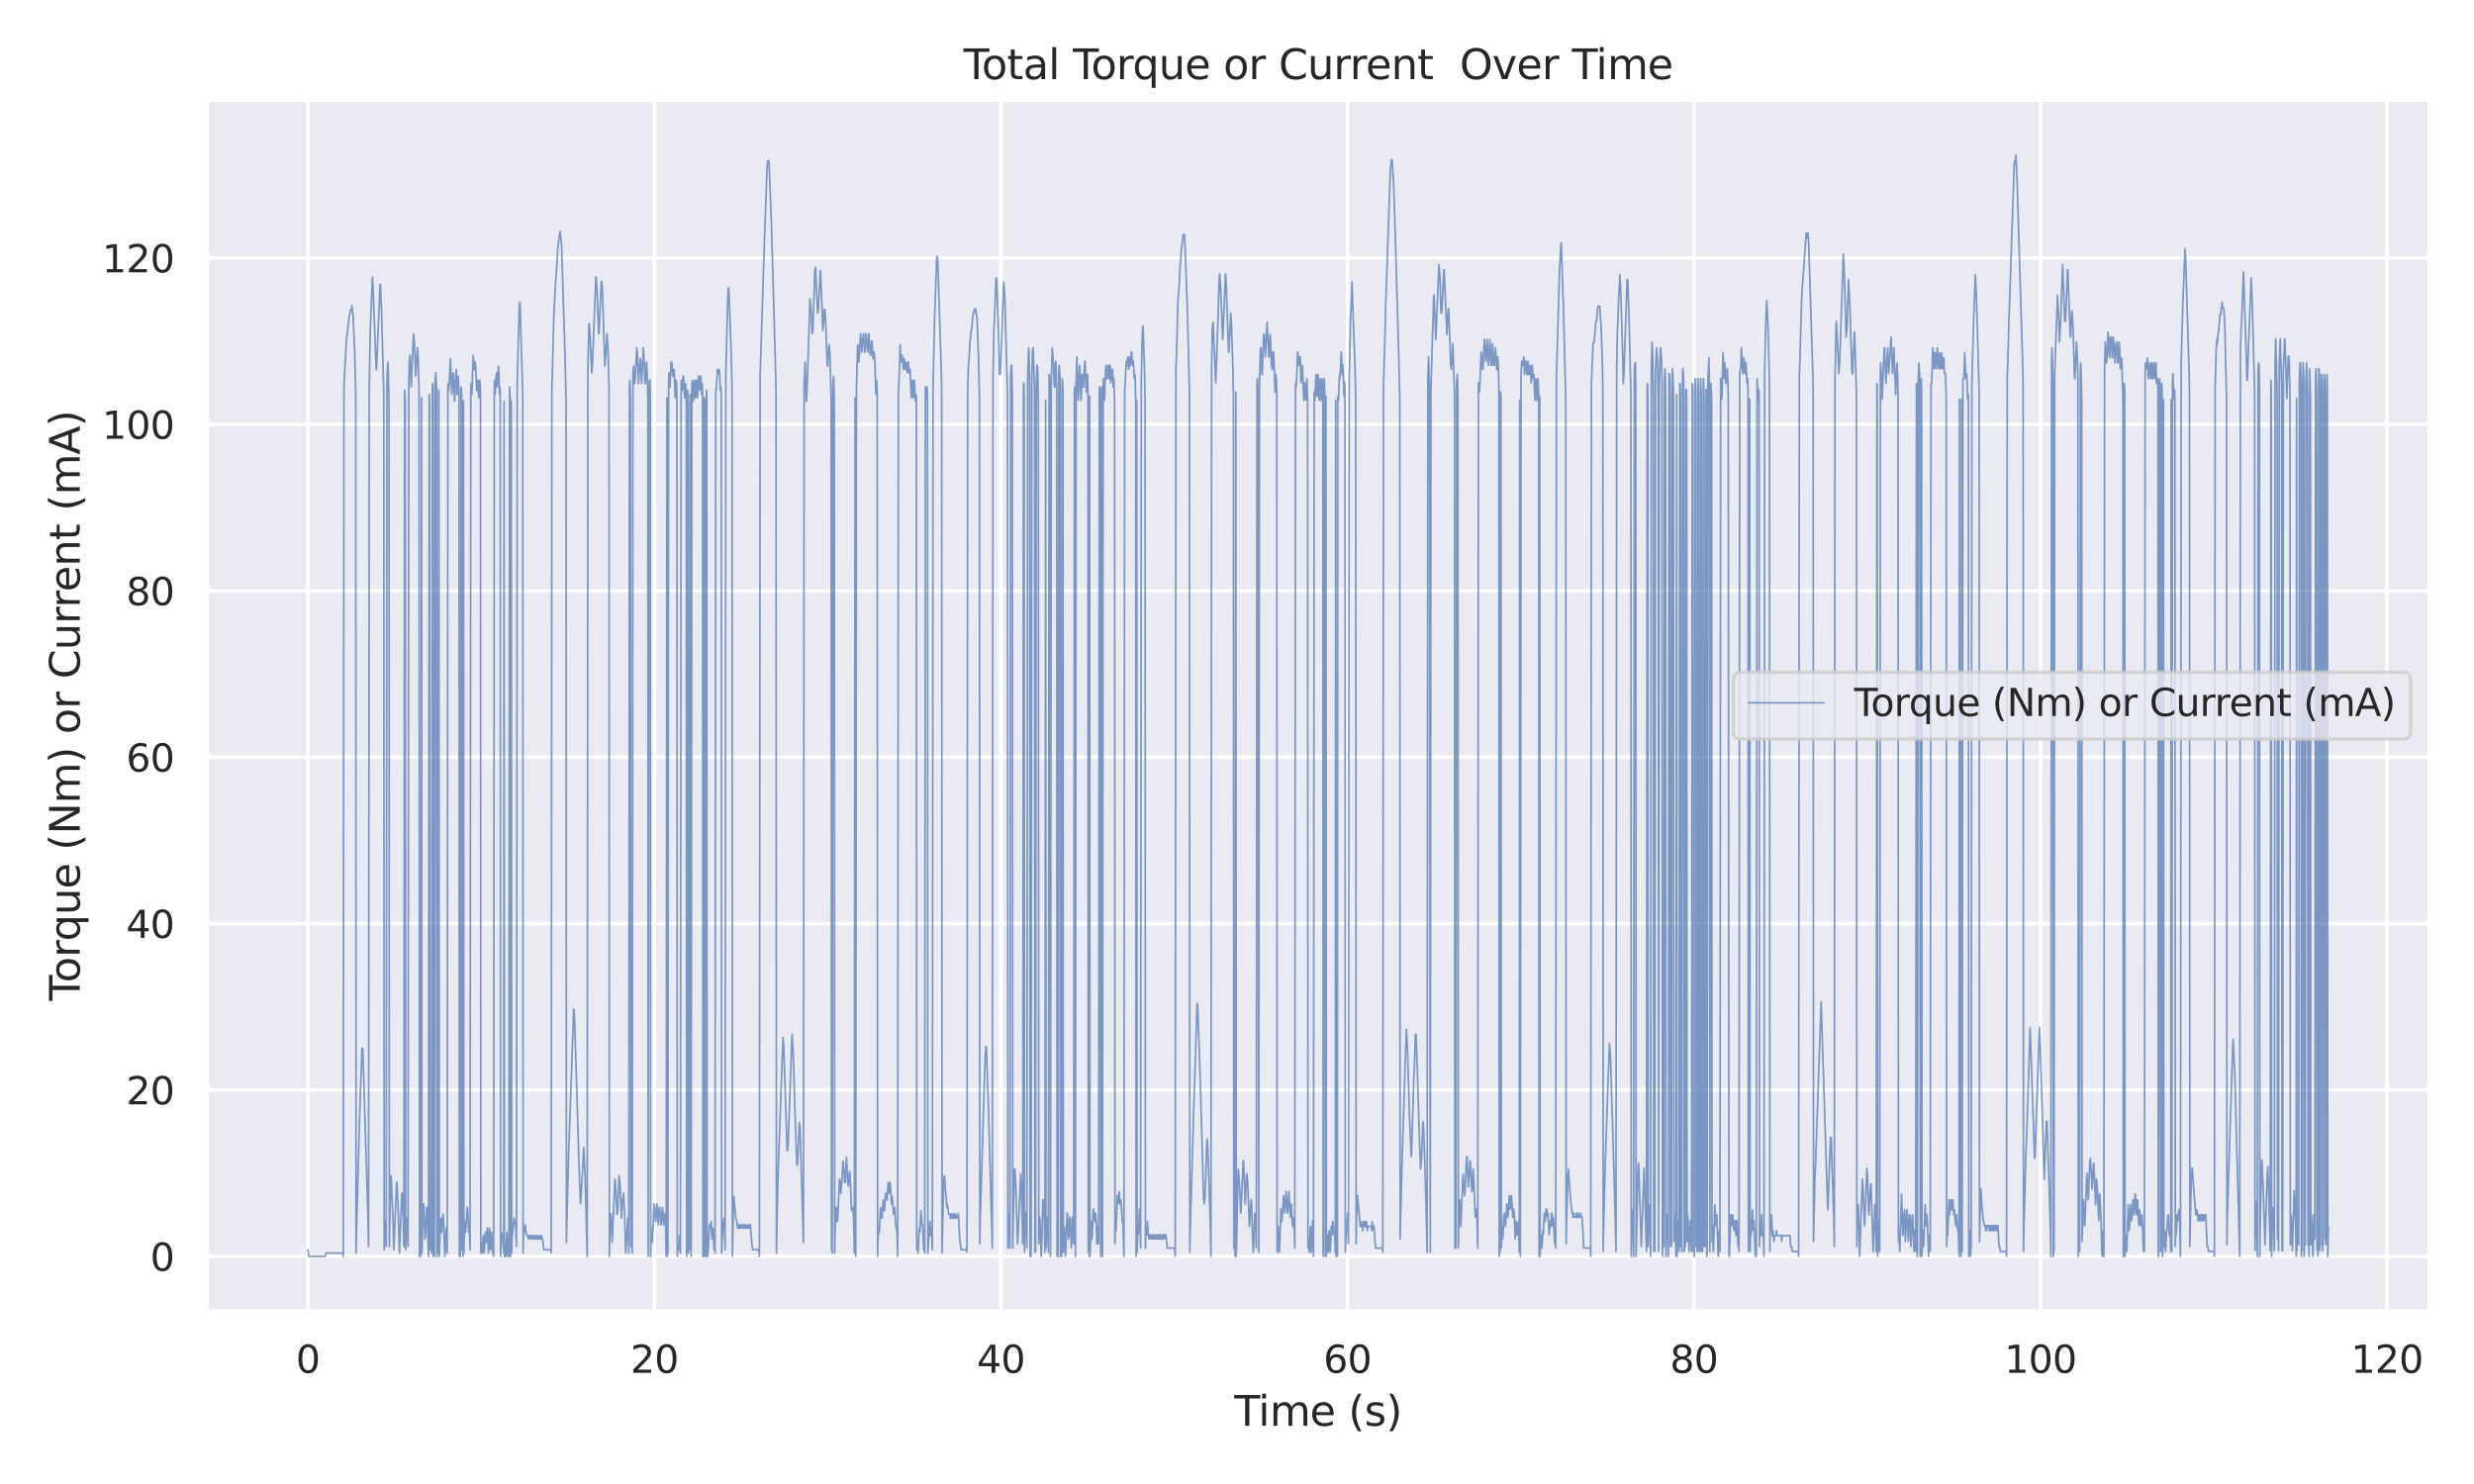 <?xml version="1.0" encoding="utf-8" standalone="no"?>
<!DOCTYPE svg PUBLIC "-//W3C//DTD SVG 1.1//EN"
  "http://www.w3.org/Graphics/SVG/1.1/DTD/svg11.dtd">
<svg xmlns:xlink="http://www.w3.org/1999/xlink" width="720pt" height="432pt" viewBox="0 0 720 432" xmlns="http://www.w3.org/2000/svg" version="1.1">
 <defs>
  <style type="text/css">*{stroke-linejoin: round; stroke-linecap: butt}</style>
 </defs>
 <g id="figure_1">
  <g id="patch_1">
   <path d="M 0 432 
L 720 432 
L 720 0 
L 0 0 
z
" style="fill: #ffffff"/>
  </g>
  <g id="axes_1">
   <g id="patch_2">
    <path d="M 60.21 381.78 
L 707.04 381.78 
L 707.04 29.04 
L 60.21 29.04 
z
" style="fill: #eaeaf2"/>
   </g>
   <g id="matplotlib.axis_1">
    <g id="xtick_1">
     <g id="line2d_1">
      <path d="M 89.609 381.78 
L 89.609 29.04 
" clip-path="url(#p913489b668)" style="fill: none; stroke: #ffffff; stroke-linecap: round"/>
     </g>
     <g id="text_1">
      <!-- 0 -->
      <g style="fill: #262626" transform="translate(86.11 399.638) scale(0.11 -0.11)">
       <defs>
        <path id="DejaVuSans-30" d="M 2034 4250 
Q 1547 4250 1301 3770 
Q 1056 3291 1056 2328 
Q 1056 1369 1301 889 
Q 1547 409 2034 409 
Q 2525 409 2770 889 
Q 3016 1369 3016 2328 
Q 3016 3291 2770 3770 
Q 2525 4250 2034 4250 
z
M 2034 4750 
Q 2819 4750 3233 4129 
Q 3647 3509 3647 2328 
Q 3647 1150 3233 529 
Q 2819 -91 2034 -91 
Q 1250 -91 836 529 
Q 422 1150 422 2328 
Q 422 3509 836 4129 
Q 1250 4750 2034 4750 
z
" transform="scale(0.016)"/>
       </defs>
       <use xlink:href="#DejaVuSans-30"/>
      </g>
     </g>
    </g>
    <g id="xtick_2">
     <g id="line2d_2">
      <path d="M 190.454 381.78 
L 190.454 29.04 
" clip-path="url(#p913489b668)" style="fill: none; stroke: #ffffff; stroke-linecap: round"/>
     </g>
     <g id="text_2">
      <!-- 20 -->
      <g style="fill: #262626" transform="translate(183.455 399.638) scale(0.11 -0.11)">
       <defs>
        <path id="DejaVuSans-32" d="M 1228 531 
L 3431 531 
L 3431 0 
L 469 0 
L 469 531 
Q 828 903 1448 1529 
Q 2069 2156 2228 2338 
Q 2531 2678 2651 2914 
Q 2772 3150 2772 3378 
Q 2772 3750 2511 3984 
Q 2250 4219 1831 4219 
Q 1534 4219 1204 4116 
Q 875 4013 500 3803 
L 500 4441 
Q 881 4594 1212 4672 
Q 1544 4750 1819 4750 
Q 2544 4750 2975 4387 
Q 3406 4025 3406 3419 
Q 3406 3131 3298 2873 
Q 3191 2616 2906 2266 
Q 2828 2175 2409 1742 
Q 1991 1309 1228 531 
z
" transform="scale(0.016)"/>
       </defs>
       <use xlink:href="#DejaVuSans-32"/>
       <use xlink:href="#DejaVuSans-30" transform="translate(63.623 0)"/>
      </g>
     </g>
    </g>
    <g id="xtick_3">
     <g id="line2d_3">
      <path d="M 291.299 381.78 
L 291.299 29.04 
" clip-path="url(#p913489b668)" style="fill: none; stroke: #ffffff; stroke-linecap: round"/>
     </g>
     <g id="text_3">
      <!-- 40 -->
      <g style="fill: #262626" transform="translate(284.3 399.638) scale(0.11 -0.11)">
       <defs>
        <path id="DejaVuSans-34" d="M 2419 4116 
L 825 1625 
L 2419 1625 
L 2419 4116 
z
M 2253 4666 
L 3047 4666 
L 3047 1625 
L 3713 1625 
L 3713 1100 
L 3047 1100 
L 3047 0 
L 2419 0 
L 2419 1100 
L 313 1100 
L 313 1709 
L 2253 4666 
z
" transform="scale(0.016)"/>
       </defs>
       <use xlink:href="#DejaVuSans-34"/>
       <use xlink:href="#DejaVuSans-30" transform="translate(63.623 0)"/>
      </g>
     </g>
    </g>
    <g id="xtick_4">
     <g id="line2d_4">
      <path d="M 392.144 381.78 
L 392.144 29.04 
" clip-path="url(#p913489b668)" style="fill: none; stroke: #ffffff; stroke-linecap: round"/>
     </g>
     <g id="text_4">
      <!-- 60 -->
      <g style="fill: #262626" transform="translate(385.146 399.638) scale(0.11 -0.11)">
       <defs>
        <path id="DejaVuSans-36" d="M 2113 2584 
Q 1688 2584 1439 2293 
Q 1191 2003 1191 1497 
Q 1191 994 1439 701 
Q 1688 409 2113 409 
Q 2538 409 2786 701 
Q 3034 994 3034 1497 
Q 3034 2003 2786 2293 
Q 2538 2584 2113 2584 
z
M 3366 4563 
L 3366 3988 
Q 3128 4100 2886 4159 
Q 2644 4219 2406 4219 
Q 1781 4219 1451 3797 
Q 1122 3375 1075 2522 
Q 1259 2794 1537 2939 
Q 1816 3084 2150 3084 
Q 2853 3084 3261 2657 
Q 3669 2231 3669 1497 
Q 3669 778 3244 343 
Q 2819 -91 2113 -91 
Q 1303 -91 875 529 
Q 447 1150 447 2328 
Q 447 3434 972 4092 
Q 1497 4750 2381 4750 
Q 2619 4750 2861 4703 
Q 3103 4656 3366 4563 
z
" transform="scale(0.016)"/>
       </defs>
       <use xlink:href="#DejaVuSans-36"/>
       <use xlink:href="#DejaVuSans-30" transform="translate(63.623 0)"/>
      </g>
     </g>
    </g>
    <g id="xtick_5">
     <g id="line2d_5">
      <path d="M 492.989 381.78 
L 492.989 29.04 
" clip-path="url(#p913489b668)" style="fill: none; stroke: #ffffff; stroke-linecap: round"/>
     </g>
     <g id="text_5">
      <!-- 80 -->
      <g style="fill: #262626" transform="translate(485.991 399.638) scale(0.11 -0.11)">
       <defs>
        <path id="DejaVuSans-38" d="M 2034 2216 
Q 1584 2216 1326 1975 
Q 1069 1734 1069 1313 
Q 1069 891 1326 650 
Q 1584 409 2034 409 
Q 2484 409 2743 651 
Q 3003 894 3003 1313 
Q 3003 1734 2745 1975 
Q 2488 2216 2034 2216 
z
M 1403 2484 
Q 997 2584 770 2862 
Q 544 3141 544 3541 
Q 544 4100 942 4425 
Q 1341 4750 2034 4750 
Q 2731 4750 3128 4425 
Q 3525 4100 3525 3541 
Q 3525 3141 3298 2862 
Q 3072 2584 2669 2484 
Q 3125 2378 3379 2068 
Q 3634 1759 3634 1313 
Q 3634 634 3220 271 
Q 2806 -91 2034 -91 
Q 1263 -91 848 271 
Q 434 634 434 1313 
Q 434 1759 690 2068 
Q 947 2378 1403 2484 
z
M 1172 3481 
Q 1172 3119 1398 2916 
Q 1625 2713 2034 2713 
Q 2441 2713 2670 2916 
Q 2900 3119 2900 3481 
Q 2900 3844 2670 4047 
Q 2441 4250 2034 4250 
Q 1625 4250 1398 4047 
Q 1172 3844 1172 3481 
z
" transform="scale(0.016)"/>
       </defs>
       <use xlink:href="#DejaVuSans-38"/>
       <use xlink:href="#DejaVuSans-30" transform="translate(63.623 0)"/>
      </g>
     </g>
    </g>
    <g id="xtick_6">
     <g id="line2d_6">
      <path d="M 593.835 381.78 
L 593.835 29.04 
" clip-path="url(#p913489b668)" style="fill: none; stroke: #ffffff; stroke-linecap: round"/>
     </g>
     <g id="text_6">
      <!-- 100 -->
      <g style="fill: #262626" transform="translate(583.336 399.638) scale(0.11 -0.11)">
       <defs>
        <path id="DejaVuSans-31" d="M 794 531 
L 1825 531 
L 1825 4091 
L 703 3866 
L 703 4441 
L 1819 4666 
L 2450 4666 
L 2450 531 
L 3481 531 
L 3481 0 
L 794 0 
L 794 531 
z
" transform="scale(0.016)"/>
       </defs>
       <use xlink:href="#DejaVuSans-31"/>
       <use xlink:href="#DejaVuSans-30" transform="translate(63.623 0)"/>
       <use xlink:href="#DejaVuSans-30" transform="translate(127.246 0)"/>
      </g>
     </g>
    </g>
    <g id="xtick_7">
     <g id="line2d_7">
      <path d="M 694.68 381.78 
L 694.68 29.04 
" clip-path="url(#p913489b668)" style="fill: none; stroke: #ffffff; stroke-linecap: round"/>
     </g>
     <g id="text_7">
      <!-- 120 -->
      <g style="fill: #262626" transform="translate(684.181 399.638) scale(0.11 -0.11)">
       <use xlink:href="#DejaVuSans-31"/>
       <use xlink:href="#DejaVuSans-32" transform="translate(63.623 0)"/>
       <use xlink:href="#DejaVuSans-30" transform="translate(127.246 0)"/>
      </g>
     </g>
    </g>
    <g id="text_8">
     <!-- Time (s) -->
     <g style="fill: #262626" transform="translate(359.23 415.044) scale(0.12 -0.12)">
      <defs>
       <path id="DejaVuSans-54" d="M -19 4666 
L 3928 4666 
L 3928 4134 
L 2272 4134 
L 2272 0 
L 1638 0 
L 1638 4134 
L -19 4134 
L -19 4666 
z
" transform="scale(0.016)"/>
       <path id="DejaVuSans-69" d="M 603 3500 
L 1178 3500 
L 1178 0 
L 603 0 
L 603 3500 
z
M 603 4863 
L 1178 4863 
L 1178 4134 
L 603 4134 
L 603 4863 
z
" transform="scale(0.016)"/>
       <path id="DejaVuSans-6d" d="M 3328 2828 
Q 3544 3216 3844 3400 
Q 4144 3584 4550 3584 
Q 5097 3584 5394 3201 
Q 5691 2819 5691 2113 
L 5691 0 
L 5113 0 
L 5113 2094 
Q 5113 2597 4934 2840 
Q 4756 3084 4391 3084 
Q 3944 3084 3684 2787 
Q 3425 2491 3425 1978 
L 3425 0 
L 2847 0 
L 2847 2094 
Q 2847 2600 2669 2842 
Q 2491 3084 2119 3084 
Q 1678 3084 1418 2786 
Q 1159 2488 1159 1978 
L 1159 0 
L 581 0 
L 581 3500 
L 1159 3500 
L 1159 2956 
Q 1356 3278 1631 3431 
Q 1906 3584 2284 3584 
Q 2666 3584 2933 3390 
Q 3200 3197 3328 2828 
z
" transform="scale(0.016)"/>
       <path id="DejaVuSans-65" d="M 3597 1894 
L 3597 1613 
L 953 1613 
Q 991 1019 1311 708 
Q 1631 397 2203 397 
Q 2534 397 2845 478 
Q 3156 559 3463 722 
L 3463 178 
Q 3153 47 2828 -22 
Q 2503 -91 2169 -91 
Q 1331 -91 842 396 
Q 353 884 353 1716 
Q 353 2575 817 3079 
Q 1281 3584 2069 3584 
Q 2775 3584 3186 3129 
Q 3597 2675 3597 1894 
z
M 3022 2063 
Q 3016 2534 2758 2815 
Q 2500 3097 2075 3097 
Q 1594 3097 1305 2825 
Q 1016 2553 972 2059 
L 3022 2063 
z
" transform="scale(0.016)"/>
       <path id="DejaVuSans-20" transform="scale(0.016)"/>
       <path id="DejaVuSans-28" d="M 1984 4856 
Q 1566 4138 1362 3434 
Q 1159 2731 1159 2009 
Q 1159 1288 1364 580 
Q 1569 -128 1984 -844 
L 1484 -844 
Q 1016 -109 783 600 
Q 550 1309 550 2009 
Q 550 2706 781 3412 
Q 1013 4119 1484 4856 
L 1984 4856 
z
" transform="scale(0.016)"/>
       <path id="DejaVuSans-73" d="M 2834 3397 
L 2834 2853 
Q 2591 2978 2328 3040 
Q 2066 3103 1784 3103 
Q 1356 3103 1142 2972 
Q 928 2841 928 2578 
Q 928 2378 1081 2264 
Q 1234 2150 1697 2047 
L 1894 2003 
Q 2506 1872 2764 1633 
Q 3022 1394 3022 966 
Q 3022 478 2636 193 
Q 2250 -91 1575 -91 
Q 1294 -91 989 -36 
Q 684 19 347 128 
L 347 722 
Q 666 556 975 473 
Q 1284 391 1588 391 
Q 1994 391 2212 530 
Q 2431 669 2431 922 
Q 2431 1156 2273 1281 
Q 2116 1406 1581 1522 
L 1381 1569 
Q 847 1681 609 1914 
Q 372 2147 372 2553 
Q 372 3047 722 3315 
Q 1072 3584 1716 3584 
Q 2034 3584 2315 3537 
Q 2597 3491 2834 3397 
z
" transform="scale(0.016)"/>
       <path id="DejaVuSans-29" d="M 513 4856 
L 1013 4856 
Q 1481 4119 1714 3412 
Q 1947 2706 1947 2009 
Q 1947 1309 1714 600 
Q 1481 -109 1013 -844 
L 513 -844 
Q 928 -128 1133 580 
Q 1338 1288 1338 2009 
Q 1338 2731 1133 3434 
Q 928 4138 513 4856 
z
" transform="scale(0.016)"/>
      </defs>
      <use xlink:href="#DejaVuSans-54"/>
      <use xlink:href="#DejaVuSans-69" transform="translate(57.959 0)"/>
      <use xlink:href="#DejaVuSans-6d" transform="translate(85.742 0)"/>
      <use xlink:href="#DejaVuSans-65" transform="translate(183.154 0)"/>
      <use xlink:href="#DejaVuSans-20" transform="translate(244.678 0)"/>
      <use xlink:href="#DejaVuSans-28" transform="translate(276.465 0)"/>
      <use xlink:href="#DejaVuSans-73" transform="translate(315.479 0)"/>
      <use xlink:href="#DejaVuSans-29" transform="translate(367.578 0)"/>
     </g>
    </g>
   </g>
   <g id="matplotlib.axis_2">
    <g id="ytick_1">
     <g id="line2d_8">
      <path d="M 60.21 365.746 
L 707.04 365.746 
" clip-path="url(#p913489b668)" style="fill: none; stroke: #ffffff; stroke-linecap: round"/>
     </g>
     <g id="text_9">
      <!-- 0 -->
      <g style="fill: #262626" transform="translate(43.711 369.926) scale(0.11 -0.11)">
       <use xlink:href="#DejaVuSans-30"/>
      </g>
     </g>
    </g>
    <g id="ytick_2">
     <g id="line2d_9">
      <path d="M 60.21 317.306 
L 707.04 317.306 
" clip-path="url(#p913489b668)" style="fill: none; stroke: #ffffff; stroke-linecap: round"/>
     </g>
     <g id="text_10">
      <!-- 20 -->
      <g style="fill: #262626" transform="translate(36.712 321.486) scale(0.11 -0.11)">
       <use xlink:href="#DejaVuSans-32"/>
       <use xlink:href="#DejaVuSans-30" transform="translate(63.623 0)"/>
      </g>
     </g>
    </g>
    <g id="ytick_3">
     <g id="line2d_10">
      <path d="M 60.21 268.866 
L 707.04 268.866 
" clip-path="url(#p913489b668)" style="fill: none; stroke: #ffffff; stroke-linecap: round"/>
     </g>
     <g id="text_11">
      <!-- 40 -->
      <g style="fill: #262626" transform="translate(36.712 273.046) scale(0.11 -0.11)">
       <use xlink:href="#DejaVuSans-34"/>
       <use xlink:href="#DejaVuSans-30" transform="translate(63.623 0)"/>
      </g>
     </g>
    </g>
    <g id="ytick_4">
     <g id="line2d_11">
      <path d="M 60.21 220.426 
L 707.04 220.426 
" clip-path="url(#p913489b668)" style="fill: none; stroke: #ffffff; stroke-linecap: round"/>
     </g>
     <g id="text_12">
      <!-- 60 -->
      <g style="fill: #262626" transform="translate(36.712 224.606) scale(0.11 -0.11)">
       <use xlink:href="#DejaVuSans-36"/>
       <use xlink:href="#DejaVuSans-30" transform="translate(63.623 0)"/>
      </g>
     </g>
    </g>
    <g id="ytick_5">
     <g id="line2d_12">
      <path d="M 60.21 171.986 
L 707.04 171.986 
" clip-path="url(#p913489b668)" style="fill: none; stroke: #ffffff; stroke-linecap: round"/>
     </g>
     <g id="text_13">
      <!-- 80 -->
      <g style="fill: #262626" transform="translate(36.712 176.166) scale(0.11 -0.11)">
       <use xlink:href="#DejaVuSans-38"/>
       <use xlink:href="#DejaVuSans-30" transform="translate(63.623 0)"/>
      </g>
     </g>
    </g>
    <g id="ytick_6">
     <g id="line2d_13">
      <path d="M 60.21 123.546 
L 707.04 123.546 
" clip-path="url(#p913489b668)" style="fill: none; stroke: #ffffff; stroke-linecap: round"/>
     </g>
     <g id="text_14">
      <!-- 100 -->
      <g style="fill: #262626" transform="translate(29.714 127.726) scale(0.11 -0.11)">
       <use xlink:href="#DejaVuSans-31"/>
       <use xlink:href="#DejaVuSans-30" transform="translate(63.623 0)"/>
       <use xlink:href="#DejaVuSans-30" transform="translate(127.246 0)"/>
      </g>
     </g>
    </g>
    <g id="ytick_7">
     <g id="line2d_14">
      <path d="M 60.21 75.106 
L 707.04 75.106 
" clip-path="url(#p913489b668)" style="fill: none; stroke: #ffffff; stroke-linecap: round"/>
     </g>
     <g id="text_15">
      <!-- 120 -->
      <g style="fill: #262626" transform="translate(29.714 79.286) scale(0.11 -0.11)">
       <use xlink:href="#DejaVuSans-31"/>
       <use xlink:href="#DejaVuSans-32" transform="translate(63.623 0)"/>
       <use xlink:href="#DejaVuSans-30" transform="translate(127.246 0)"/>
      </g>
     </g>
    </g>
    <g id="text_16">
     <!-- Torque (Nm) or Current (mA) -->
     <g style="fill: #262626" transform="translate(23.218 291.334) rotate(-90) scale(0.12 -0.12)">
      <defs>
       <path id="DejaVuSans-6f" d="M 1959 3097 
Q 1497 3097 1228 2736 
Q 959 2375 959 1747 
Q 959 1119 1226 758 
Q 1494 397 1959 397 
Q 2419 397 2687 759 
Q 2956 1122 2956 1747 
Q 2956 2369 2687 2733 
Q 2419 3097 1959 3097 
z
M 1959 3584 
Q 2709 3584 3137 3096 
Q 3566 2609 3566 1747 
Q 3566 888 3137 398 
Q 2709 -91 1959 -91 
Q 1206 -91 779 398 
Q 353 888 353 1747 
Q 353 2609 779 3096 
Q 1206 3584 1959 3584 
z
" transform="scale(0.016)"/>
       <path id="DejaVuSans-72" d="M 2631 2963 
Q 2534 3019 2420 3045 
Q 2306 3072 2169 3072 
Q 1681 3072 1420 2755 
Q 1159 2438 1159 1844 
L 1159 0 
L 581 0 
L 581 3500 
L 1159 3500 
L 1159 2956 
Q 1341 3275 1631 3429 
Q 1922 3584 2338 3584 
Q 2397 3584 2469 3576 
Q 2541 3569 2628 3553 
L 2631 2963 
z
" transform="scale(0.016)"/>
       <path id="DejaVuSans-71" d="M 947 1747 
Q 947 1113 1208 752 
Q 1469 391 1925 391 
Q 2381 391 2643 752 
Q 2906 1113 2906 1747 
Q 2906 2381 2643 2742 
Q 2381 3103 1925 3103 
Q 1469 3103 1208 2742 
Q 947 2381 947 1747 
z
M 2906 525 
Q 2725 213 2448 61 
Q 2172 -91 1784 -91 
Q 1150 -91 751 415 
Q 353 922 353 1747 
Q 353 2572 751 3078 
Q 1150 3584 1784 3584 
Q 2172 3584 2448 3432 
Q 2725 3281 2906 2969 
L 2906 3500 
L 3481 3500 
L 3481 -1331 
L 2906 -1331 
L 2906 525 
z
" transform="scale(0.016)"/>
       <path id="DejaVuSans-75" d="M 544 1381 
L 544 3500 
L 1119 3500 
L 1119 1403 
Q 1119 906 1312 657 
Q 1506 409 1894 409 
Q 2359 409 2629 706 
Q 2900 1003 2900 1516 
L 2900 3500 
L 3475 3500 
L 3475 0 
L 2900 0 
L 2900 538 
Q 2691 219 2414 64 
Q 2138 -91 1772 -91 
Q 1169 -91 856 284 
Q 544 659 544 1381 
z
M 1991 3584 
L 1991 3584 
z
" transform="scale(0.016)"/>
       <path id="DejaVuSans-4e" d="M 628 4666 
L 1478 4666 
L 3547 763 
L 3547 4666 
L 4159 4666 
L 4159 0 
L 3309 0 
L 1241 3903 
L 1241 0 
L 628 0 
L 628 4666 
z
" transform="scale(0.016)"/>
       <path id="DejaVuSans-43" d="M 4122 4306 
L 4122 3641 
Q 3803 3938 3442 4084 
Q 3081 4231 2675 4231 
Q 1875 4231 1450 3742 
Q 1025 3253 1025 2328 
Q 1025 1406 1450 917 
Q 1875 428 2675 428 
Q 3081 428 3442 575 
Q 3803 722 4122 1019 
L 4122 359 
Q 3791 134 3420 21 
Q 3050 -91 2638 -91 
Q 1578 -91 968 557 
Q 359 1206 359 2328 
Q 359 3453 968 4101 
Q 1578 4750 2638 4750 
Q 3056 4750 3426 4639 
Q 3797 4528 4122 4306 
z
" transform="scale(0.016)"/>
       <path id="DejaVuSans-6e" d="M 3513 2113 
L 3513 0 
L 2938 0 
L 2938 2094 
Q 2938 2591 2744 2837 
Q 2550 3084 2163 3084 
Q 1697 3084 1428 2787 
Q 1159 2491 1159 1978 
L 1159 0 
L 581 0 
L 581 3500 
L 1159 3500 
L 1159 2956 
Q 1366 3272 1645 3428 
Q 1925 3584 2291 3584 
Q 2894 3584 3203 3211 
Q 3513 2838 3513 2113 
z
" transform="scale(0.016)"/>
       <path id="DejaVuSans-74" d="M 1172 4494 
L 1172 3500 
L 2356 3500 
L 2356 3053 
L 1172 3053 
L 1172 1153 
Q 1172 725 1289 603 
Q 1406 481 1766 481 
L 2356 481 
L 2356 0 
L 1766 0 
Q 1100 0 847 248 
Q 594 497 594 1153 
L 594 3053 
L 172 3053 
L 172 3500 
L 594 3500 
L 594 4494 
L 1172 4494 
z
" transform="scale(0.016)"/>
       <path id="DejaVuSans-41" d="M 2188 4044 
L 1331 1722 
L 3047 1722 
L 2188 4044 
z
M 1831 4666 
L 2547 4666 
L 4325 0 
L 3669 0 
L 3244 1197 
L 1141 1197 
L 716 0 
L 50 0 
L 1831 4666 
z
" transform="scale(0.016)"/>
      </defs>
      <use xlink:href="#DejaVuSans-54"/>
      <use xlink:href="#DejaVuSans-6f" transform="translate(44.084 0)"/>
      <use xlink:href="#DejaVuSans-72" transform="translate(105.266 0)"/>
      <use xlink:href="#DejaVuSans-71" transform="translate(144.629 0)"/>
      <use xlink:href="#DejaVuSans-75" transform="translate(208.105 0)"/>
      <use xlink:href="#DejaVuSans-65" transform="translate(271.484 0)"/>
      <use xlink:href="#DejaVuSans-20" transform="translate(333.008 0)"/>
      <use xlink:href="#DejaVuSans-28" transform="translate(364.795 0)"/>
      <use xlink:href="#DejaVuSans-4e" transform="translate(403.809 0)"/>
      <use xlink:href="#DejaVuSans-6d" transform="translate(478.613 0)"/>
      <use xlink:href="#DejaVuSans-29" transform="translate(576.025 0)"/>
      <use xlink:href="#DejaVuSans-20" transform="translate(615.039 0)"/>
      <use xlink:href="#DejaVuSans-6f" transform="translate(646.826 0)"/>
      <use xlink:href="#DejaVuSans-72" transform="translate(708.008 0)"/>
      <use xlink:href="#DejaVuSans-20" transform="translate(749.121 0)"/>
      <use xlink:href="#DejaVuSans-43" transform="translate(780.908 0)"/>
      <use xlink:href="#DejaVuSans-75" transform="translate(850.732 0)"/>
      <use xlink:href="#DejaVuSans-72" transform="translate(914.111 0)"/>
      <use xlink:href="#DejaVuSans-72" transform="translate(953.475 0)"/>
      <use xlink:href="#DejaVuSans-65" transform="translate(992.338 0)"/>
      <use xlink:href="#DejaVuSans-6e" transform="translate(1053.861 0)"/>
      <use xlink:href="#DejaVuSans-74" transform="translate(1117.24 0)"/>
      <use xlink:href="#DejaVuSans-20" transform="translate(1156.449 0)"/>
      <use xlink:href="#DejaVuSans-28" transform="translate(1188.236 0)"/>
      <use xlink:href="#DejaVuSans-6d" transform="translate(1227.25 0)"/>
      <use xlink:href="#DejaVuSans-41" transform="translate(1324.662 0)"/>
      <use xlink:href="#DejaVuSans-29" transform="translate(1393.07 0)"/>
     </g>
    </g>
   </g>
   <g id="line2d_15">
    <path d="M 89.611 363.809 
L 89.915 365.746 
L 94.652 365.746 
L 94.854 364.778 
L 99.797 364.778 
L 99.897 365.746 
L 100.099 112.647 
L 100.401 106.592 
L 100.806 99.326 
L 101.612 92.06 
L 101.712 92.06 
L 102.014 90.123 
L 102.318 90.123 
L 102.417 88.912 
L 102.621 91.092 
L 102.721 91.092 
L 103.224 102.475 
L 103.528 114.827 
L 103.629 364.778 
L 103.729 358.723 
L 104.638 325.783 
L 104.838 319.486 
L 105.343 305.196 
L 105.545 305.196 
L 105.747 310.283 
L 107.057 353.394 
L 107.258 362.84 
L 107.461 112.647 
L 107.762 96.178 
L 107.968 91.092 
L 108.367 80.677 
L 108.569 83.826 
L 108.974 94.24 
L 109.477 107.561 
L 109.578 107.561 
L 110.184 93.029 
L 110.587 82.857 
L 110.688 82.857 
L 110.989 88.912 
L 111.696 114.827 
L 111.796 363.809 
L 111.901 358.723 
L 112.099 355.574 
L 112.2 355.574 
L 112.402 362.84 
L 112.602 111.679 
L 112.805 106.592 
L 112.906 105.381 
L 113.208 116.765 
L 113.309 362.84 
L 113.411 356.543 
L 113.716 343.222 
L 113.816 342.253 
L 114.317 353.394 
L 114.621 363.809 
L 115.124 351.457 
L 115.427 344.191 
L 115.529 344.191 
L 115.932 353.394 
L 116.234 364.778 
L 116.538 357.512 
L 116.939 347.339 
L 117.04 347.339 
L 117.342 353.394 
L 117.545 362.84 
L 117.747 113.616 
L 117.948 116.765 
L 118.05 363.809 
L 118.152 359.691 
L 118.351 354.605 
L 118.452 354.605 
L 118.654 359.691 
L 118.756 362.84 
L 118.957 111.679 
L 119.158 104.413 
L 119.36 103.444 
L 119.663 112.647 
L 120.167 101.264 
L 120.368 97.147 
L 120.57 99.326 
L 120.973 109.499 
L 121.478 101.264 
L 121.679 103.444 
L 121.982 114.827 
L 122.082 365.746 
L 122.185 362.84 
L 122.285 361.629 
L 122.486 365.746 
L 122.689 115.796 
L 122.789 364.778 
L 122.891 360.66 
L 123.192 350.488 
L 123.293 350.488 
L 123.394 352.425 
L 123.699 360.66 
L 123.798 359.691 
L 124.201 351.457 
L 124.302 352.425 
L 124.705 365.746 
L 124.906 114.827 
L 125.007 116.765 
L 125.108 363.809 
L 125.209 358.723 
L 125.31 356.543 
L 125.612 364.778 
L 125.814 112.647 
L 125.914 111.679 
L 126.018 113.616 
L 126.116 365.746 
L 126.217 362.84 
L 126.318 362.84 
L 126.419 365.746 
L 126.62 110.71 
L 126.823 108.53 
L 127.024 112.647 
L 127.125 365.746 
L 127.226 363.809 
L 127.328 362.84 
L 127.427 364.778 
L 127.629 113.616 
L 127.731 113.616 
L 127.831 365.746 
L 127.935 362.84 
L 128.237 354.605 
L 128.335 354.605 
L 128.537 358.723 
L 128.94 353.394 
L 129.142 356.543 
L 129.445 365.746 
L 129.545 364.778 
L 129.847 357.512 
L 130.15 364.778 
L 130.352 111.679 
L 130.454 111.679 
L 130.555 113.616 
L 130.756 111.679 
L 131.058 104.413 
L 131.263 108.53 
L 131.462 114.827 
L 131.662 111.679 
L 131.866 108.53 
L 131.965 109.499 
L 132.269 116.765 
L 132.369 115.796 
L 132.671 108.53 
L 132.772 107.561 
L 133.075 114.827 
L 133.175 113.616 
L 133.377 109.499 
L 133.579 114.827 
L 133.68 365.746 
L 133.781 363.809 
L 133.881 363.809 
L 133.982 365.746 
L 134.184 112.647 
L 134.285 113.616 
L 134.386 116.765 
L 134.486 363.809 
L 134.588 362.84 
L 134.688 362.84 
L 134.789 365.746 
L 134.89 116.765 
L 134.991 364.778 
L 135.093 360.66 
L 135.294 356.543 
L 135.394 355.574 
L 135.495 358.723 
L 135.898 352.425 
L 136 351.457 
L 136.103 352.425 
L 136.403 358.723 
L 136.605 357.512 
L 136.806 363.809 
L 137.008 112.647 
L 137.109 111.679 
L 137.311 114.827 
L 137.714 103.444 
L 138.016 107.561 
L 138.118 107.561 
L 138.318 105.381 
L 138.52 108.53 
L 138.722 113.616 
L 139.024 110.71 
L 139.327 115.796 
L 139.529 110.71 
L 139.63 110.71 
L 139.731 111.679 
L 139.832 114.827 
L 139.932 364.778 
L 140.033 361.629 
L 140.336 364.778 
L 140.641 359.691 
L 140.739 360.66 
L 140.94 364.778 
L 141.243 358.723 
L 141.546 361.629 
L 141.747 358.723 
L 141.848 357.512 
L 142.151 364.778 
L 142.457 357.512 
L 142.756 363.809 
L 142.857 362.84 
L 143.058 358.723 
L 143.361 364.778 
L 143.462 362.84 
L 143.667 365.746 
L 143.865 111.679 
L 143.967 110.71 
L 144.067 114.827 
L 144.168 113.616 
L 144.369 109.499 
L 144.571 108.53 
L 144.672 112.647 
L 144.773 111.679 
L 145.075 106.592 
L 145.18 108.53 
L 145.377 114.827 
L 145.482 112.647 
L 145.579 114.827 
L 145.681 365.746 
L 145.781 362.84 
L 145.984 358.723 
L 146.185 360.66 
L 146.386 359.691 
L 146.59 364.778 
L 146.689 116.765 
L 146.79 365.746 
L 146.89 363.809 
L 146.995 362.84 
L 147.194 365.746 
L 147.496 358.723 
L 147.597 360.66 
L 147.799 365.746 
L 148 362.84 
L 148.101 365.746 
L 148.302 112.647 
L 148.503 116.765 
L 148.604 365.746 
L 148.806 116.765 
L 148.907 364.778 
L 149.008 360.66 
L 149.614 354.605 
L 149.916 356.543 
L 150.02 356.543 
L 150.117 357.512 
L 150.319 362.84 
L 150.521 111.679 
L 151.126 88.912 
L 151.328 87.943 
L 152.134 114.827 
L 152.236 364.778 
L 152.336 360.66 
L 152.538 357.512 
L 152.638 357.512 
L 152.841 356.543 
L 153.045 358.723 
L 153.142 358.723 
L 153.345 359.691 
L 153.647 359.691 
L 153.747 360.66 
L 153.949 359.691 
L 154.151 359.691 
L 154.253 360.66 
L 154.454 359.691 
L 154.555 359.691 
L 154.756 360.66 
L 154.958 359.691 
L 155.059 359.691 
L 155.26 360.66 
L 155.361 360.66 
L 155.563 359.691 
L 155.768 360.66 
L 155.866 360.66 
L 156.068 359.691 
L 156.269 360.66 
L 156.37 360.66 
L 156.47 359.691 
L 156.672 360.66 
L 156.874 360.66 
L 157.076 359.691 
L 157.277 360.66 
L 157.378 360.66 
L 157.58 359.691 
L 157.782 360.66 
L 157.886 360.66 
L 158.286 363.809 
L 160.303 363.809 
L 160.403 364.778 
L 160.609 113.616 
L 161.21 91.092 
L 161.716 81.888 
L 162.017 77.771 
L 162.32 72.442 
L 162.824 68.325 
L 162.925 68.325 
L 163.025 67.356 
L 163.429 71.473 
L 163.631 77.771 
L 164.437 103.444 
L 164.74 116.765 
L 164.842 361.629 
L 164.941 357.512 
L 165.446 336.925 
L 166.958 293.813 
L 167.06 293.813 
L 167.262 297.93 
L 167.664 311.251 
L 167.867 317.549 
L 168.572 341.042 
L 168.874 349.277 
L 168.975 350.488 
L 169.177 347.339 
L 169.883 334.018 
L 170.286 342.253 
L 170.891 365.746 
L 171.093 107.561 
L 171.395 94.24 
L 171.496 94.24 
L 171.698 97.147 
L 172.202 108.53 
L 172.404 106.592 
L 172.807 96.178 
L 173.415 80.677 
L 173.513 80.677 
L 173.715 83.826 
L 174.219 97.147 
L 174.32 97.147 
L 174.724 87.943 
L 175.026 81.888 
L 175.128 81.888 
L 175.329 84.794 
L 176.035 106.592 
L 176.337 102.475 
L 176.64 97.147 
L 176.942 101.264 
L 177.247 113.616 
L 177.345 365.746 
L 177.446 360.66 
L 177.647 353.394 
L 177.749 354.605 
L 177.85 353.394 
L 178.152 361.629 
L 178.657 350.488 
L 178.959 343.222 
L 179.161 345.159 
L 179.564 353.394 
L 179.665 353.394 
L 179.766 352.425 
L 180.171 342.253 
L 180.472 345.159 
L 180.875 354.605 
L 181.178 349.277 
L 181.48 347.339 
L 181.783 353.394 
L 182.085 364.778 
L 182.186 363.809 
L 182.69 354.605 
L 182.791 356.543 
L 182.993 364.778 
L 183.194 111.679 
L 183.295 110.71 
L 183.497 116.765 
L 183.598 362.84 
L 183.699 359.691 
L 183.8 358.723 
L 184.001 364.778 
L 184.204 108.53 
L 184.405 106.592 
L 184.707 111.679 
L 184.909 109.499 
L 185.312 101.264 
L 185.515 103.444 
L 185.816 111.679 
L 186.121 106.592 
L 186.321 104.413 
L 186.421 105.381 
L 186.724 111.679 
L 187.228 101.264 
L 187.43 104.413 
L 187.732 111.679 
L 187.834 110.71 
L 188.136 105.381 
L 188.338 108.53 
L 188.541 115.796 
L 188.64 365.746 
L 188.841 113.616 
L 189.043 110.71 
L 189.144 110.71 
L 189.245 114.827 
L 189.346 365.746 
L 189.447 360.66 
L 189.649 357.512 
L 189.85 361.629 
L 190.052 356.543 
L 190.355 350.488 
L 190.556 352.425 
L 190.759 355.574 
L 190.858 354.605 
L 191.06 351.457 
L 191.161 350.488 
L 191.363 353.394 
L 191.565 356.543 
L 191.867 351.457 
L 191.968 351.457 
L 192.17 353.394 
L 192.372 356.543 
L 192.472 356.543 
L 192.774 351.457 
L 192.976 353.394 
L 193.178 356.543 
L 193.379 353.394 
L 193.48 353.394 
L 193.682 356.543 
L 193.884 365.746 
L 194.086 115.796 
L 194.187 365.746 
L 194.288 363.809 
L 194.389 364.778 
L 194.59 110.71 
L 194.691 108.53 
L 194.792 109.499 
L 194.993 112.647 
L 195.296 105.381 
L 195.498 105.381 
L 195.598 106.592 
L 195.8 109.499 
L 196.102 107.561 
L 196.203 107.561 
L 196.506 115.796 
L 196.607 114.827 
L 196.808 110.71 
L 196.909 111.679 
L 197.011 114.827 
L 197.111 365.746 
L 197.212 362.84 
L 197.313 361.629 
L 197.515 363.809 
L 197.615 362.84 
L 197.817 359.691 
L 198.019 364.778 
L 198.22 111.679 
L 198.321 110.71 
L 198.523 113.616 
L 198.825 109.499 
L 198.926 109.499 
L 199.229 115.796 
L 199.43 111.679 
L 199.531 111.679 
L 199.734 115.796 
L 199.834 365.746 
L 200.036 114.827 
L 200.136 113.616 
L 200.237 116.765 
L 200.338 364.778 
L 200.439 361.629 
L 200.641 363.809 
L 200.842 114.827 
L 200.943 114.827 
L 201.044 116.765 
L 201.147 365.746 
L 201.346 112.647 
L 201.447 110.71 
L 201.548 111.679 
L 201.75 116.765 
L 202.153 110.71 
L 202.355 115.796 
L 202.657 110.71 
L 202.758 111.679 
L 202.962 115.796 
L 203.263 109.499 
L 203.364 109.499 
L 203.565 113.616 
L 203.767 110.71 
L 203.969 109.499 
L 204.172 114.827 
L 204.372 111.679 
L 204.473 114.827 
L 204.574 365.746 
L 204.674 363.809 
L 204.777 363.809 
L 204.876 365.746 
L 204.977 115.796 
L 205.077 116.765 
L 205.279 363.809 
L 205.38 365.746 
L 205.582 113.616 
L 205.683 114.827 
L 205.784 365.746 
L 205.884 364.778 
L 205.985 365.746 
L 206.489 356.543 
L 206.691 357.512 
L 206.993 355.574 
L 207.195 360.66 
L 207.397 357.512 
L 207.498 357.512 
L 207.599 358.723 
L 207.801 363.809 
L 208.002 361.629 
L 208.103 364.778 
L 208.305 113.616 
L 208.406 113.616 
L 208.608 110.71 
L 208.809 107.561 
L 209.01 108.53 
L 209.112 108.53 
L 209.313 107.561 
L 209.414 108.53 
L 209.616 113.616 
L 209.817 112.647 
L 209.918 115.796 
L 210.019 364.778 
L 210.12 361.629 
L 210.524 355.574 
L 210.725 354.605 
L 210.826 355.574 
L 211.028 363.809 
L 211.229 109.499 
L 211.733 88.912 
L 211.935 83.826 
L 212.036 83.826 
L 212.139 84.794 
L 212.644 98.358 
L 212.944 108.53 
L 213.045 114.827 
L 213.145 365.746 
L 213.246 360.66 
L 213.549 348.308 
L 213.952 352.425 
L 214.156 354.605 
L 214.356 355.574 
L 214.456 355.574 
L 214.658 357.512 
L 214.761 356.543 
L 214.961 357.512 
L 215.162 357.512 
L 215.266 356.543 
L 215.465 357.512 
L 215.668 357.512 
L 215.767 356.543 
L 215.969 357.512 
L 216.171 357.512 
L 216.274 356.543 
L 216.373 357.512 
L 216.473 356.543 
L 216.574 357.512 
L 216.776 356.543 
L 216.978 357.512 
L 217.078 356.543 
L 217.28 357.512 
L 217.482 357.512 
L 217.684 356.543 
L 217.885 357.512 
L 217.986 357.512 
L 218.088 356.543 
L 218.189 357.512 
L 218.389 356.543 
L 218.591 359.691 
L 218.692 360.66 
L 218.894 362.84 
L 219.095 363.809 
L 220.809 363.809 
L 221.011 365.746 
L 221.213 109.499 
L 222.423 71.473 
L 223.232 48.949 
L 223.434 46.769 
L 223.737 46.769 
L 223.837 47.738 
L 224.442 63.239 
L 225.047 83.826 
L 225.751 109.499 
L 225.852 114.827 
L 225.952 364.778 
L 226.055 359.691 
L 226.459 341.042 
L 227.87 302.048 
L 228.071 303.985 
L 229.079 334.987 
L 229.18 334.987 
L 229.382 332.807 
L 230.49 301.079 
L 230.692 303.985 
L 230.793 305.196 
L 231.6 330.87 
L 231.905 339.104 
L 232.104 339.104 
L 232.609 326.752 
L 232.71 327.721 
L 232.81 327.721 
L 233.819 361.629 
L 234.023 111.679 
L 234.324 105.381 
L 234.626 116.765 
L 234.726 116.765 
L 234.931 111.679 
L 235.736 86.974 
L 236.037 90.123 
L 236.138 92.06 
L 236.34 97.147 
L 236.543 96.178 
L 237.147 78.739 
L 237.348 77.771 
L 237.752 86.974 
L 237.955 91.092 
L 238.054 91.092 
L 238.155 90.123 
L 238.76 78.739 
L 239.166 87.943 
L 239.466 96.178 
L 239.668 94.24 
L 239.869 90.123 
L 240.073 90.123 
L 240.274 93.029 
L 240.778 106.592 
L 240.878 106.592 
L 241.079 103.444 
L 241.281 100.295 
L 241.483 102.475 
L 241.584 104.413 
L 241.886 116.765 
L 241.989 363.809 
L 242.089 362.84 
L 242.189 364.778 
L 242.39 111.679 
L 242.594 109.499 
L 242.794 115.796 
L 242.895 364.778 
L 242.996 359.691 
L 243.197 353.394 
L 243.399 351.457 
L 243.601 355.574 
L 243.701 355.574 
L 243.802 354.605 
L 244.307 343.222 
L 244.508 344.191 
L 244.71 347.339 
L 244.912 345.159 
L 245.315 338.136 
L 245.416 338.136 
L 245.618 341.042 
L 245.82 344.191 
L 246.02 344.191 
L 246.323 336.925 
L 246.527 340.073 
L 246.828 345.159 
L 246.928 345.159 
L 247.13 342.253 
L 247.334 341.042 
L 247.836 352.425 
L 248.04 351.457 
L 248.139 351.457 
L 248.34 353.394 
L 248.441 355.574 
L 248.643 364.778 
L 248.845 115.796 
L 248.945 116.765 
L 249.048 365.746 
L 249.249 113.616 
L 249.551 101.264 
L 249.652 100.295 
L 249.954 105.381 
L 250.158 102.475 
L 250.458 97.147 
L 250.863 102.475 
L 251.063 99.326 
L 251.264 97.147 
L 251.367 97.147 
L 251.67 102.475 
L 251.77 102.475 
L 252.074 97.147 
L 252.576 102.475 
L 252.879 97.147 
L 253.08 100.295 
L 253.282 103.444 
L 253.383 103.444 
L 253.484 102.475 
L 253.685 99.326 
L 253.786 99.326 
L 254.089 104.413 
L 254.391 102.475 
L 254.593 104.413 
L 254.895 114.827 
L 255.097 110.71 
L 255.198 111.679 
L 255.299 114.827 
L 255.4 365.746 
L 255.5 361.629 
L 255.703 357.512 
L 255.904 358.723 
L 256.206 352.425 
L 256.307 351.457 
L 256.408 352.425 
L 256.61 354.605 
L 256.713 354.605 
L 257.013 349.277 
L 257.316 352.425 
L 257.417 352.425 
L 257.72 347.339 
L 257.82 347.339 
L 258.022 349.277 
L 258.122 349.277 
L 258.425 345.159 
L 258.528 344.191 
L 258.727 347.339 
L 258.828 346.37 
L 259.03 344.191 
L 259.232 346.37 
L 259.435 350.488 
L 259.536 350.488 
L 259.637 348.308 
L 259.837 350.488 
L 260.038 353.394 
L 260.341 351.457 
L 260.442 352.425 
L 260.744 357.512 
L 260.948 357.512 
L 261.049 358.723 
L 261.249 365.746 
L 261.45 114.827 
L 261.755 107.561 
L 261.954 100.295 
L 262.257 105.381 
L 262.559 103.444 
L 262.761 105.381 
L 262.862 107.561 
L 263.064 105.381 
L 263.165 104.413 
L 263.266 105.381 
L 263.467 107.561 
L 263.569 107.561 
L 263.77 105.381 
L 264.072 108.53 
L 264.375 105.381 
L 264.578 108.53 
L 264.778 108.53 
L 264.879 107.561 
L 265.183 115.796 
L 265.484 110.71 
L 265.585 110.71 
L 265.786 115.796 
L 266.089 110.71 
L 266.392 116.765 
L 266.593 114.827 
L 266.694 116.765 
L 266.796 363.809 
L 266.896 360.66 
L 266.998 360.66 
L 267.198 364.778 
L 267.501 357.512 
L 267.603 358.723 
L 267.703 358.723 
L 268.005 352.425 
L 268.106 353.394 
L 268.308 356.543 
L 268.512 356.543 
L 268.812 363.809 
L 268.913 361.629 
L 269.116 364.778 
L 269.316 112.647 
L 269.417 112.647 
L 269.618 115.796 
L 269.822 112.647 
L 269.921 115.796 
L 270.022 364.778 
L 270.123 362.84 
L 270.426 358.723 
L 270.628 355.574 
L 270.728 356.543 
L 270.829 359.691 
L 271.131 357.512 
L 271.333 363.809 
L 271.534 112.647 
L 272.039 91.092 
L 272.644 74.622 
L 272.745 74.622 
L 272.946 76.56 
L 273.956 108.53 
L 274.056 114.827 
L 274.158 364.778 
L 274.258 359.691 
L 274.661 343.222 
L 274.865 342.253 
L 275.064 345.159 
L 275.569 351.457 
L 275.669 350.488 
L 276.073 353.394 
L 276.476 353.394 
L 276.577 354.605 
L 276.679 353.394 
L 276.881 354.605 
L 277.081 354.605 
L 277.183 353.394 
L 277.384 354.605 
L 277.586 354.605 
L 277.688 353.394 
L 277.787 354.605 
L 277.889 353.394 
L 278.09 354.605 
L 278.191 353.394 
L 278.392 354.605 
L 278.795 354.605 
L 278.896 353.394 
L 279.301 360.66 
L 279.704 363.809 
L 281.116 363.809 
L 281.316 363.324 
L 281.417 364.535 
L 281.619 114.101 
L 281.821 106.35 
L 281.922 106.35 
L 282.327 98.842 
L 282.426 98.842 
L 282.628 96.178 
L 282.729 96.178 
L 283.233 91.092 
L 283.436 91.092 
L 283.636 89.881 
L 283.939 89.881 
L 284.244 92.303 
L 284.343 92.303 
L 284.846 106.35 
L 285.048 116.523 
L 285.15 362.113 
L 285.25 355.574 
L 286.359 318.76 
L 286.561 312.462 
L 286.863 304.712 
L 287.065 304.712 
L 287.67 322.635 
L 288.779 363.324 
L 288.982 110.225 
L 289.283 94.967 
L 289.384 93.756 
L 289.889 80.919 
L 289.989 80.919 
L 290.09 82.13 
L 290.695 100.053 
L 290.897 109.014 
L 291.099 109.014 
L 291.199 107.561 
L 291.603 96.178 
L 291.905 87.216 
L 292.107 82.13 
L 292.41 86.005 
L 293.218 115.312 
L 293.317 363.324 
L 293.418 357.027 
L 293.621 353.152 
L 293.723 354.363 
L 293.923 363.324 
L 294.124 109.014 
L 294.326 106.35 
L 294.426 106.35 
L 294.631 115.312 
L 294.73 363.324 
L 294.83 357.027 
L 295.235 340.315 
L 295.334 340.315 
L 295.639 345.402 
L 295.939 355.574 
L 296.141 362.113 
L 296.343 358.238 
L 297.05 341.769 
L 297.453 353.152 
L 297.656 362.113 
L 297.855 112.647 
L 297.956 111.436 
L 298.057 115.312 
L 298.158 364.535 
L 298.259 359.449 
L 298.461 353.152 
L 298.561 353.152 
L 298.763 358.238 
L 298.864 363.324 
L 299.065 110.225 
L 299.268 103.928 
L 299.368 101.264 
L 299.469 102.475 
L 299.671 112.647 
L 299.771 365.746 
L 299.874 363.324 
L 299.973 363.324 
L 300.079 365.746 
L 300.275 110.225 
L 300.477 102.475 
L 300.681 101.264 
L 301.084 114.101 
L 301.184 364.535 
L 301.285 363.324 
L 301.385 364.535 
L 301.587 111.436 
L 301.79 106.35 
L 301.889 106.35 
L 301.99 107.561 
L 302.192 116.523 
L 302.295 362.113 
L 302.393 357.027 
L 302.595 354.363 
L 302.696 355.574 
L 302.999 365.746 
L 303.101 364.535 
L 303.503 349.277 
L 303.604 349.277 
L 303.805 351.941 
L 303.91 354.363 
L 304.108 364.535 
L 304.309 116.523 
L 304.41 363.324 
L 304.512 359.449 
L 304.714 354.363 
L 304.814 354.363 
L 305.117 364.535 
L 305.318 109.014 
L 305.419 109.014 
L 305.621 116.523 
L 305.722 365.746 
L 305.924 112.647 
L 306.226 101.264 
L 306.629 106.35 
L 306.831 112.647 
L 306.933 112.647 
L 307.234 105.139 
L 307.337 106.35 
L 307.536 114.101 
L 307.638 365.746 
L 307.739 362.113 
L 307.839 362.113 
L 307.94 365.746 
L 308.143 107.561 
L 308.243 106.35 
L 308.444 109.014 
L 308.546 112.647 
L 308.646 365.746 
L 308.748 363.324 
L 308.848 363.324 
L 308.949 365.746 
L 309.151 110.225 
L 309.251 111.436 
L 309.354 114.101 
L 309.453 364.535 
L 309.553 359.449 
L 309.757 357.027 
L 310.058 365.746 
L 310.16 364.535 
L 310.562 353.152 
L 310.663 353.152 
L 310.765 355.574 
L 310.967 360.66 
L 311.167 357.027 
L 311.371 354.363 
L 311.47 354.363 
L 311.772 363.324 
L 312.175 354.363 
L 312.276 355.574 
L 312.478 362.113 
L 312.68 114.101 
L 312.782 112.647 
L 312.881 116.523 
L 312.984 365.746 
L 313.184 111.436 
L 313.386 103.928 
L 313.587 110.225 
L 313.79 116.523 
L 314.192 106.35 
L 314.293 107.561 
L 314.596 116.523 
L 314.697 115.312 
L 314.898 109.014 
L 315.1 109.014 
L 315.302 112.647 
L 315.503 109.014 
L 315.705 105.139 
L 315.808 105.139 
L 316.108 114.101 
L 316.411 109.014 
L 316.512 109.014 
L 316.612 114.101 
L 316.713 364.535 
L 316.815 362.113 
L 316.915 362.113 
L 317.018 365.746 
L 317.117 115.312 
L 317.22 365.746 
L 317.319 363.324 
L 317.52 355.574 
L 317.824 360.66 
L 318.125 353.152 
L 318.227 351.941 
L 318.63 355.574 
L 318.833 353.152 
L 319.034 355.574 
L 319.234 362.113 
L 319.537 357.027 
L 319.739 362.113 
L 319.94 112.647 
L 320.142 116.523 
L 320.344 365.746 
L 320.546 112.647 
L 320.747 116.523 
L 320.849 365.746 
L 321.05 112.647 
L 321.151 110.225 
L 321.453 116.523 
L 321.655 110.225 
L 321.856 106.35 
L 321.957 107.561 
L 322.159 110.225 
L 322.562 106.35 
L 322.765 110.225 
L 322.865 109.014 
L 323.067 106.35 
L 323.168 107.561 
L 323.268 111.436 
L 323.673 107.561 
L 323.773 107.561 
L 323.974 112.647 
L 324.177 110.225 
L 324.377 116.523 
L 324.478 362.113 
L 324.58 358.238 
L 324.781 358.238 
L 325.184 348.066 
L 325.387 350.488 
L 325.688 346.855 
L 325.991 350.488 
L 326.193 349.277 
L 326.395 351.941 
L 326.596 355.574 
L 326.798 355.574 
L 327.102 365.746 
L 327.302 114.101 
L 327.504 110.225 
L 327.806 105.139 
L 328.008 106.35 
L 328.21 103.928 
L 328.513 107.561 
L 328.815 103.928 
L 329.017 106.35 
L 329.218 102.475 
L 329.319 102.475 
L 329.622 106.35 
L 329.724 106.35 
L 329.824 105.139 
L 330.125 110.225 
L 330.227 110.225 
L 330.328 109.014 
L 330.53 116.523 
L 330.63 365.746 
L 330.832 116.523 
L 330.933 364.535 
L 331.034 360.66 
L 331.135 358.238 
L 331.235 359.449 
L 331.437 357.027 
L 331.639 351.941 
L 331.84 358.238 
L 331.941 363.324 
L 332.142 111.436 
L 332.345 101.264 
L 332.548 94.967 
L 332.647 94.967 
L 333.05 106.35 
L 333.252 116.523 
L 333.353 363.324 
L 333.453 359.449 
L 333.555 358.238 
L 333.758 359.449 
L 333.857 358.238 
L 333.958 355.574 
L 334.16 359.449 
L 334.26 359.449 
L 334.361 360.66 
L 334.564 359.449 
L 334.664 359.449 
L 334.866 360.66 
L 335.067 359.449 
L 335.269 360.66 
L 335.471 360.66 
L 335.673 359.449 
L 335.874 360.66 
L 336.076 359.449 
L 336.277 360.66 
L 336.479 360.66 
L 336.58 359.449 
L 336.781 360.66 
L 336.882 360.66 
L 337.084 359.449 
L 337.286 360.66 
L 337.387 359.449 
L 337.488 360.66 
L 337.589 359.449 
L 337.79 360.66 
L 337.993 359.449 
L 338.093 359.449 
L 338.294 360.66 
L 338.497 360.66 
L 338.698 359.449 
L 338.799 359.449 
L 338.899 360.66 
L 339.101 359.449 
L 339.303 359.449 
L 339.706 363.324 
L 341.823 363.324 
L 342.025 365.746 
L 342.227 107.561 
L 342.53 98.842 
L 342.833 87.216 
L 343.236 82.13 
L 343.438 77.044 
L 343.539 77.044 
L 343.842 71.958 
L 343.941 71.958 
L 344.345 68.325 
L 344.748 68.325 
L 345.555 89.881 
L 346.16 114.101 
L 346.262 364.535 
L 346.362 359.449 
L 347.37 323.846 
L 347.673 314.884 
L 348.379 292.118 
L 348.482 292.118 
L 348.581 293.329 
L 349.288 313.673 
L 350.295 349.277 
L 350.396 349.277 
L 350.496 350.488 
L 350.7 348.066 
L 351.202 332.807 
L 351.304 331.596 
L 351.505 334.018 
L 352.211 355.574 
L 352.415 365.746 
L 352.614 106.35 
L 352.816 94.967 
L 352.918 94.967 
L 353.017 93.756 
L 353.824 111.436 
L 354.228 100.053 
L 354.833 80.919 
L 354.936 79.708 
L 355.137 82.13 
L 355.841 98.842 
L 356.648 79.708 
L 356.85 82.13 
L 357.355 97.389 
L 357.557 102.475 
L 357.657 102.475 
L 358.162 91.092 
L 358.365 93.756 
L 358.767 106.35 
L 358.968 115.312 
L 359.068 363.324 
L 359.169 359.449 
L 359.27 358.238 
L 359.471 365.746 
L 359.673 114.101 
L 359.774 365.746 
L 359.875 362.113 
L 360.281 342.98 
L 360.379 340.315 
L 360.783 345.402 
L 361.086 353.152 
L 361.187 351.941 
L 361.792 337.893 
L 361.892 337.893 
L 362.396 350.488 
L 362.8 341.769 
L 362.9 341.769 
L 363.102 344.191 
L 363.606 357.027 
L 363.909 351.941 
L 364.112 349.277 
L 364.211 349.277 
L 364.514 359.449 
L 364.715 364.535 
L 364.82 363.324 
L 365.119 354.363 
L 365.221 353.152 
L 365.421 354.363 
L 365.624 363.324 
L 365.825 111.436 
L 365.926 110.225 
L 366.127 116.523 
L 366.33 364.535 
L 366.532 111.436 
L 366.833 101.264 
L 366.934 101.264 
L 367.237 109.014 
L 367.338 109.014 
L 367.742 97.389 
L 367.945 97.389 
L 368.245 103.928 
L 368.649 96.178 
L 368.75 93.756 
L 368.952 97.389 
L 369.256 103.928 
L 369.355 103.928 
L 369.556 98.842 
L 369.657 97.389 
L 369.859 101.264 
L 370.06 106.35 
L 370.262 107.561 
L 370.463 102.475 
L 370.565 103.928 
L 370.666 102.475 
L 371.069 114.101 
L 371.271 109.014 
L 371.473 110.225 
L 371.573 114.101 
L 371.674 364.535 
L 371.775 359.449 
L 371.976 357.027 
L 372.279 364.535 
L 372.379 363.324 
L 372.783 351.941 
L 373.086 355.574 
L 373.288 351.941 
L 373.59 348.066 
L 373.893 353.152 
L 374.095 350.488 
L 374.297 346.855 
L 374.497 350.488 
L 374.699 353.152 
L 374.902 350.488 
L 375.104 346.855 
L 375.305 350.488 
L 375.506 354.363 
L 375.607 353.152 
L 375.809 350.488 
L 376.01 354.363 
L 376.212 357.027 
L 376.314 357.027 
L 376.517 354.363 
L 376.616 355.574 
L 376.818 363.324 
L 377.02 112.647 
L 377.119 111.436 
L 377.221 112.647 
L 377.423 109.014 
L 377.624 102.475 
L 377.725 102.475 
L 378.027 106.35 
L 378.33 103.928 
L 378.431 103.928 
L 378.632 111.436 
L 379.037 106.35 
L 379.44 116.523 
L 379.742 111.436 
L 379.844 112.647 
L 380.046 116.523 
L 380.145 115.312 
L 380.347 110.225 
L 380.549 116.523 
L 380.649 363.324 
L 380.751 360.66 
L 381.053 364.535 
L 381.355 357.027 
L 381.658 364.535 
L 381.96 355.574 
L 382.061 357.027 
L 382.262 365.746 
L 382.464 114.101 
L 382.667 116.523 
L 382.969 109.014 
L 383.069 110.225 
L 383.271 115.312 
L 383.574 109.014 
L 383.876 116.523 
L 384.179 110.225 
L 384.481 116.523 
L 384.785 110.225 
L 384.987 116.523 
L 385.086 365.746 
L 385.288 112.647 
L 385.389 110.225 
L 385.59 116.523 
L 385.693 365.746 
L 385.893 115.312 
L 385.996 365.746 
L 386.095 362.113 
L 386.296 359.449 
L 386.499 364.535 
L 386.599 363.324 
L 386.801 358.238 
L 386.901 359.449 
L 387.105 364.535 
L 387.204 363.324 
L 387.407 357.027 
L 387.507 357.027 
L 387.608 359.449 
L 387.81 355.574 
L 387.912 355.574 
L 388.214 359.449 
L 388.414 358.238 
L 388.617 364.535 
L 388.717 116.523 
L 388.819 365.746 
L 388.918 362.113 
L 389.019 359.449 
L 389.221 365.746 
L 389.323 115.312 
L 389.423 116.523 
L 389.524 116.523 
L 389.826 109.014 
L 389.926 110.225 
L 390.13 107.561 
L 390.33 102.475 
L 390.431 103.928 
L 390.633 109.014 
L 390.835 106.35 
L 391.138 115.312 
L 391.34 111.436 
L 391.439 115.312 
L 391.54 364.535 
L 391.641 362.113 
L 392.045 355.574 
L 392.246 353.152 
L 392.448 362.113 
L 392.649 110.225 
L 393.053 92.303 
L 393.255 88.67 
L 393.457 82.13 
L 394.364 107.561 
L 394.567 116.523 
L 394.668 362.113 
L 394.768 355.574 
L 395.071 348.066 
L 395.877 357.027 
L 395.978 355.574 
L 396.179 357.027 
L 396.483 357.027 
L 396.584 358.238 
L 396.685 355.574 
L 396.885 357.027 
L 397.088 357.027 
L 397.188 355.574 
L 397.389 357.027 
L 397.592 357.027 
L 397.693 355.574 
L 397.894 358.238 
L 398.095 357.027 
L 399.104 357.027 
L 399.205 358.238 
L 399.305 355.574 
L 399.507 357.027 
L 399.609 357.027 
L 399.809 358.238 
L 399.913 357.027 
L 400.112 360.66 
L 400.314 363.324 
L 402.33 363.324 
L 402.431 364.535 
L 402.633 112.647 
L 402.937 101.264 
L 403.037 98.842 
L 403.239 89.881 
L 404.247 60.574 
L 404.65 49.191 
L 404.954 46.527 
L 405.154 46.527 
L 405.558 53.066 
L 405.861 61.785 
L 406.971 100.053 
L 407.173 107.561 
L 407.373 116.523 
L 407.474 360.66 
L 407.575 355.574 
L 407.978 340.315 
L 408.886 311.251 
L 409.289 299.626 
L 409.592 304.712 
L 410.197 325.057 
L 410.703 336.682 
L 410.804 335.229 
L 411.508 312.462 
L 411.609 311.251 
L 411.911 301.079 
L 412.113 301.079 
L 412.516 312.462 
L 413.121 332.807 
L 413.425 340.315 
L 413.726 336.682 
L 414.03 327.721 
L 414.13 326.51 
L 414.332 328.932 
L 414.837 344.191 
L 415.341 364.535 
L 415.542 110.225 
L 415.743 103.928 
L 415.844 106.35 
L 416.046 116.523 
L 416.248 364.535 
L 416.449 112.647 
L 417.256 86.005 
L 417.358 86.005 
L 417.861 98.842 
L 418.77 77.044 
L 419.072 80.919 
L 419.375 91.092 
L 419.577 91.092 
L 419.677 89.881 
L 420.182 78.497 
L 420.281 78.497 
L 421.088 97.389 
L 421.491 89.881 
L 421.594 89.881 
L 421.996 100.053 
L 422.199 106.35 
L 422.399 107.561 
L 422.6 103.928 
L 422.802 100.053 
L 423.307 114.101 
L 423.409 363.324 
L 423.508 359.449 
L 423.61 360.66 
L 423.711 363.324 
L 423.913 111.436 
L 424.113 109.014 
L 424.215 111.436 
L 424.315 116.523 
L 424.417 363.324 
L 424.516 357.027 
L 424.719 350.488 
L 424.819 349.277 
L 425.122 357.027 
L 425.728 342.98 
L 425.828 341.769 
L 426.03 345.402 
L 426.231 348.066 
L 426.433 345.402 
L 426.836 336.682 
L 426.937 336.682 
L 427.34 345.402 
L 427.542 342.98 
L 427.845 337.893 
L 428.048 340.315 
L 428.349 346.855 
L 428.452 346.855 
L 428.755 340.315 
L 429.357 354.363 
L 429.559 351.941 
L 429.661 353.152 
L 429.761 351.941 
L 430.063 363.324 
L 430.266 111.436 
L 430.366 111.436 
L 430.569 114.101 
L 431.071 102.475 
L 431.475 107.561 
L 431.576 107.561 
L 431.979 98.842 
L 432.183 101.264 
L 432.383 105.139 
L 432.483 105.139 
L 432.786 98.842 
L 432.987 102.475 
L 433.19 106.35 
L 433.29 105.139 
L 433.593 98.842 
L 433.795 102.475 
L 433.996 106.35 
L 434.097 106.35 
L 434.299 101.264 
L 434.399 100.053 
L 434.703 106.35 
L 434.904 106.35 
L 435.208 101.264 
L 435.409 103.928 
L 435.61 107.561 
L 435.712 107.561 
L 435.912 103.928 
L 436.014 105.139 
L 436.216 112.647 
L 436.316 365.746 
L 436.417 363.324 
L 436.519 364.535 
L 436.719 114.101 
L 436.821 116.523 
L 436.922 363.324 
L 437.023 358.238 
L 437.223 357.027 
L 437.324 360.66 
L 437.425 359.449 
L 437.626 354.363 
L 437.828 353.152 
L 438.131 357.027 
L 438.535 350.488 
L 438.837 354.363 
L 439.04 351.941 
L 439.241 348.066 
L 439.341 349.277 
L 439.544 351.941 
L 439.845 348.066 
L 440.047 350.488 
L 440.249 354.363 
L 440.35 354.363 
L 440.552 351.941 
L 440.753 354.363 
L 440.957 360.66 
L 441.257 355.574 
L 441.562 359.449 
L 441.661 359.449 
L 441.863 355.574 
L 442.165 364.535 
L 442.267 116.523 
L 442.47 365.746 
L 442.669 109.014 
L 442.87 105.139 
L 443.072 105.139 
L 443.174 106.35 
L 443.477 103.928 
L 443.578 105.139 
L 443.677 109.014 
L 443.98 105.139 
L 444.08 105.139 
L 444.181 106.35 
L 444.383 109.014 
L 444.686 105.139 
L 444.887 109.014 
L 444.988 109.014 
L 445.192 107.561 
L 445.391 106.35 
L 445.594 111.436 
L 445.896 106.35 
L 445.999 107.561 
L 446.199 110.225 
L 446.401 109.014 
L 446.703 116.523 
L 446.804 115.312 
L 447.005 110.225 
L 447.308 116.523 
L 447.61 110.225 
L 447.812 115.312 
L 447.912 365.746 
L 448.114 115.312 
L 448.215 365.746 
L 448.316 362.113 
L 448.517 359.449 
L 448.719 363.324 
L 448.82 362.113 
L 449.022 358.238 
L 449.123 359.449 
L 449.426 353.152 
L 449.728 355.574 
L 449.931 351.941 
L 450.132 351.941 
L 450.333 354.363 
L 450.434 354.363 
L 450.536 353.152 
L 450.837 359.449 
L 451.039 357.027 
L 451.14 355.574 
L 451.342 357.027 
L 451.543 353.152 
L 451.644 353.152 
L 451.946 357.027 
L 452.047 354.363 
L 452.148 355.574 
L 452.453 362.113 
L 452.652 360.66 
L 452.753 363.324 
L 452.957 110.225 
L 453.862 78.497 
L 454.266 70.747 
L 454.367 70.747 
L 454.972 88.67 
L 455.678 116.523 
L 455.78 362.113 
L 455.88 357.027 
L 456.284 341.769 
L 456.384 341.769 
L 456.485 340.315 
L 456.888 346.855 
L 457.09 349.277 
L 457.493 353.152 
L 457.695 353.152 
L 457.797 354.363 
L 457.997 353.152 
L 458.199 354.363 
L 458.703 354.363 
L 458.806 353.152 
L 458.905 354.363 
L 459.007 353.152 
L 459.207 354.363 
L 459.31 353.152 
L 459.51 354.363 
L 459.913 354.363 
L 460.016 353.152 
L 460.216 354.363 
L 460.417 354.363 
L 460.519 355.574 
L 460.922 363.324 
L 462.637 363.324 
L 462.838 362.84 
L 462.939 365.746 
L 463.142 111.679 
L 463.646 99.569 
L 463.95 99.569 
L 464.454 93.514 
L 464.653 93.514 
L 464.855 90.607 
L 465.057 89.154 
L 465.561 89.154 
L 465.964 95.209 
L 466.367 107.319 
L 466.468 113.374 
L 466.57 364.293 
L 466.671 358.238 
L 467.174 338.62 
L 468.384 303.743 
L 468.687 306.892 
L 469.191 325.057 
L 469.292 326.51 
L 469.796 344.675 
L 470.099 355.332 
L 470.3 364.293 
L 470.502 107.319 
L 470.705 96.662 
L 471.107 86.005 
L 471.208 84.552 
L 471.409 79.95 
L 471.611 83.099 
L 472.317 105.624 
L 472.418 111.679 
L 472.62 108.772 
L 473.528 81.404 
L 473.729 81.404 
L 474.032 90.607 
L 474.234 98.115 
L 474.637 114.827 
L 474.738 365.746 
L 474.838 359.691 
L 475.04 352.183 
L 475.242 352.183 
L 475.444 365.746 
L 475.645 107.319 
L 475.847 105.624 
L 475.948 105.624 
L 476.049 111.679 
L 476.149 365.746 
L 476.25 361.387 
L 476.654 341.526 
L 476.855 338.62 
L 476.956 340.073 
L 477.36 353.636 
L 477.662 362.84 
L 478.469 340.073 
L 479.174 364.293 
L 479.376 111.679 
L 479.477 111.679 
L 479.578 116.28 
L 479.681 362.84 
L 479.781 356.785 
L 479.981 350.73 
L 480.284 359.691 
L 480.386 365.746 
L 480.586 107.319 
L 480.788 99.569 
L 480.889 101.264 
L 481.091 108.772 
L 481.192 114.827 
L 481.292 364.293 
L 481.394 359.691 
L 481.595 364.293 
L 481.797 107.319 
L 481.898 105.624 
L 482.102 101.264 
L 482.402 105.624 
L 482.604 116.28 
L 482.704 364.293 
L 482.906 111.679 
L 483.208 101.264 
L 483.309 101.264 
L 483.511 104.17 
L 483.713 111.679 
L 483.814 365.746 
L 483.914 361.387 
L 484.116 358.238 
L 484.217 362.84 
L 484.419 111.679 
L 484.519 107.319 
L 484.62 108.772 
L 484.721 113.374 
L 484.823 365.746 
L 484.925 359.691 
L 485.125 353.636 
L 485.427 359.691 
L 485.529 365.746 
L 485.729 108.772 
L 485.83 108.772 
L 485.932 110.225 
L 486.032 114.827 
L 486.133 362.84 
L 486.234 359.691 
L 486.337 358.238 
L 486.437 362.84 
L 486.64 110.225 
L 486.739 107.319 
L 486.94 111.679 
L 487.04 116.28 
L 487.141 361.387 
L 487.242 353.636 
L 487.343 353.636 
L 487.647 359.691 
L 487.748 365.746 
L 487.948 114.827 
L 488.05 365.746 
L 488.15 361.387 
L 488.352 355.332 
L 488.455 355.332 
L 488.654 364.293 
L 488.856 111.679 
L 488.957 111.679 
L 489.058 116.28 
L 489.159 362.84 
L 489.259 358.238 
L 489.36 358.238 
L 489.461 364.293 
L 489.663 108.772 
L 489.765 107.319 
L 489.965 110.225 
L 490.067 114.827 
L 490.167 364.293 
L 490.27 359.691 
L 490.369 358.238 
L 490.47 362.84 
L 490.671 113.374 
L 490.773 113.374 
L 490.873 116.28 
L 490.973 361.387 
L 491.074 355.332 
L 491.175 353.636 
L 491.276 355.332 
L 491.579 364.293 
L 491.982 355.332 
L 492.083 355.332 
L 492.286 364.293 
L 492.488 111.679 
L 492.587 111.679 
L 492.688 114.827 
L 492.789 364.293 
L 492.89 361.387 
L 492.992 361.387 
L 493.091 365.746 
L 493.293 110.225 
L 493.394 111.679 
L 493.496 116.28 
L 493.598 362.84 
L 493.697 359.691 
L 493.798 359.691 
L 493.9 364.293 
L 494.1 110.225 
L 494.201 111.679 
L 494.303 114.827 
L 494.404 364.293 
L 494.505 359.691 
L 494.604 359.691 
L 494.705 364.293 
L 494.908 110.225 
L 495.108 114.827 
L 495.209 364.293 
L 495.311 359.691 
L 495.512 364.293 
L 495.713 110.225 
L 495.815 111.679 
L 495.916 116.28 
L 496.016 362.84 
L 496.117 358.238 
L 496.217 359.691 
L 496.318 362.84 
L 496.52 113.374 
L 496.621 114.827 
L 496.721 365.746 
L 496.822 364.293 
L 497.024 111.679 
L 497.327 104.17 
L 497.53 114.827 
L 497.629 364.293 
L 497.832 111.679 
L 497.932 111.679 
L 498.134 116.28 
L 498.235 361.387 
L 498.337 356.785 
L 498.436 358.238 
L 498.639 364.293 
L 499.041 350.73 
L 499.142 352.183 
L 499.345 356.785 
L 499.445 356.785 
L 499.646 353.636 
L 500.049 365.746 
L 500.152 364.293 
L 500.353 358.238 
L 500.453 359.691 
L 500.554 364.293 
L 500.756 110.225 
L 500.857 110.225 
L 501.059 116.28 
L 501.161 114.827 
L 501.461 102.717 
L 501.764 110.225 
L 501.865 108.772 
L 501.966 105.624 
L 502.268 111.679 
L 502.672 107.319 
L 502.875 111.679 
L 502.974 116.28 
L 503.176 365.746 
L 503.276 365.746 
L 503.68 353.636 
L 503.882 356.785 
L 503.985 356.785 
L 504.186 353.636 
L 504.285 353.636 
L 504.588 358.238 
L 504.89 355.332 
L 504.991 355.332 
L 505.193 359.691 
L 505.396 355.332 
L 505.496 355.332 
L 505.799 362.84 
L 506 359.691 
L 506.102 364.293 
L 506.304 108.772 
L 506.505 107.319 
L 506.606 107.319 
L 506.806 101.264 
L 507.008 105.624 
L 507.21 108.772 
L 507.311 107.319 
L 507.512 104.17 
L 507.815 108.772 
L 508.117 105.624 
L 508.42 111.679 
L 508.621 110.225 
L 508.722 113.374 
L 508.826 364.293 
L 508.924 361.387 
L 509.025 362.84 
L 509.226 116.28 
L 509.328 364.293 
L 509.43 359.691 
L 509.531 358.238 
L 509.63 359.691 
L 509.832 355.332 
L 510.033 352.183 
L 510.235 358.238 
L 510.436 355.332 
L 510.638 359.691 
L 510.84 365.746 
L 511.041 361.387 
L 511.143 365.746 
L 511.344 110.225 
L 511.446 111.679 
L 511.647 116.28 
L 511.849 113.374 
L 511.95 116.28 
L 512.052 362.84 
L 512.152 358.238 
L 512.253 358.238 
L 512.353 359.691 
L 512.655 353.636 
L 512.756 355.332 
L 512.857 359.691 
L 513.059 358.238 
L 513.16 358.238 
L 513.361 365.746 
L 513.563 107.319 
L 513.867 95.209 
L 514.067 89.154 
L 514.17 87.459 
L 514.471 93.514 
L 514.874 107.319 
L 514.975 114.827 
L 515.076 364.293 
L 515.176 358.238 
L 515.58 353.636 
L 515.783 359.691 
L 515.883 359.691 
L 515.983 358.238 
L 516.286 361.387 
L 516.488 359.691 
L 516.891 359.691 
L 516.992 358.238 
L 517.193 359.691 
L 518.404 359.691 
L 518.504 361.387 
L 518.706 359.691 
L 520.925 359.691 
L 521.129 362.84 
L 521.431 362.84 
L 521.631 364.293 
L 523.345 364.293 
L 523.446 365.746 
L 523.647 110.225 
L 524.051 96.662 
L 524.353 86.005 
L 525.666 67.84 
L 525.765 69.294 
L 525.867 67.84 
L 525.968 69.294 
L 526.169 67.84 
L 526.372 70.989 
L 527.58 108.772 
L 527.681 114.827 
L 527.782 361.387 
L 527.883 356.785 
L 528.185 343.222 
L 528.387 338.62 
L 530.001 291.633 
L 531.917 352.183 
L 532.017 350.73 
L 532.724 331.112 
L 532.925 331.112 
L 533.732 356.785 
L 533.833 362.84 
L 534.035 108.772 
L 534.138 105.624 
L 534.337 95.209 
L 534.438 93.514 
L 534.843 101.264 
L 535.144 108.772 
L 535.446 104.17 
L 536.455 73.895 
L 536.556 75.349 
L 536.757 79.95 
L 537.263 98.115 
L 537.365 96.662 
L 537.463 96.662 
L 537.564 95.209 
L 537.967 81.404 
L 538.371 89.154 
L 538.978 108.772 
L 539.077 107.319 
L 539.178 108.772 
L 539.381 102.717 
L 539.48 101.264 
L 539.682 96.662 
L 539.782 98.115 
L 540.287 114.827 
L 540.388 362.84 
L 540.488 356.785 
L 540.69 350.73 
L 540.791 350.73 
L 540.892 352.183 
L 541.194 365.746 
L 542.002 343.222 
L 542.206 346.128 
L 542.607 356.785 
L 542.708 355.332 
L 543.312 340.073 
L 543.514 343.222 
L 543.816 352.183 
L 543.917 353.636 
L 544.119 349.277 
L 544.426 344.675 
L 544.522 344.675 
L 545.128 364.293 
L 545.632 350.73 
L 545.734 352.183 
L 546.035 364.293 
L 546.239 111.679 
L 546.338 113.374 
L 546.44 365.746 
L 546.539 361.387 
L 546.742 355.332 
L 546.842 355.332 
L 546.944 358.238 
L 547.044 364.293 
L 547.246 108.772 
L 547.346 105.624 
L 547.548 110.225 
L 547.75 116.28 
L 548.354 101.264 
L 548.455 101.264 
L 548.859 111.679 
L 549.061 107.319 
L 549.363 101.264 
L 549.565 105.624 
L 549.666 108.772 
L 550.07 102.717 
L 550.272 99.569 
L 550.372 98.115 
L 550.777 108.772 
L 550.876 107.319 
L 551.178 101.264 
L 551.682 114.827 
L 552.086 105.624 
L 552.292 110.225 
L 552.389 116.28 
L 552.49 361.387 
L 552.59 358.238 
L 552.691 359.691 
L 552.892 364.293 
L 553.397 347.581 
L 553.8 359.691 
L 554.103 353.636 
L 554.304 352.183 
L 554.506 361.387 
L 555.01 352.183 
L 555.413 361.387 
L 555.717 353.636 
L 555.918 353.636 
L 556.12 362.84 
L 556.22 361.387 
L 556.423 356.785 
L 556.624 353.636 
L 556.83 358.238 
L 557.027 364.293 
L 557.229 358.238 
L 557.331 358.238 
L 557.431 359.691 
L 557.532 364.293 
L 557.733 111.679 
L 557.835 113.374 
L 557.935 365.746 
L 558.036 364.293 
L 558.237 111.679 
L 558.438 105.624 
L 558.64 108.772 
L 558.741 114.827 
L 558.842 365.746 
L 559.044 111.679 
L 559.144 110.225 
L 559.245 114.827 
L 559.346 365.746 
L 559.447 359.691 
L 559.649 358.238 
L 559.851 362.84 
L 560.254 350.73 
L 560.557 356.785 
L 560.658 356.785 
L 560.859 353.636 
L 561.264 365.746 
L 561.565 359.691 
L 561.767 364.293 
L 561.971 111.679 
L 562.172 111.679 
L 562.474 101.264 
L 562.676 102.717 
L 562.876 107.319 
L 563.184 102.717 
L 563.481 107.319 
L 563.784 101.264 
L 563.986 104.17 
L 564.188 107.319 
L 564.49 102.717 
L 564.691 107.319 
L 564.792 107.319 
L 565.095 102.717 
L 565.296 107.319 
L 565.4 107.319 
L 565.6 104.17 
L 565.701 104.17 
L 565.902 108.772 
L 566.204 108.772 
L 566.406 116.28 
L 566.509 362.84 
L 566.608 359.691 
L 566.811 359.691 
L 567.214 349.277 
L 567.414 353.636 
L 567.616 349.277 
L 567.821 349.277 
L 568.022 352.183 
L 568.12 352.183 
L 568.324 349.277 
L 568.624 353.636 
L 568.826 352.183 
L 569.129 356.785 
L 569.431 353.636 
L 569.735 358.238 
L 569.835 356.785 
L 569.937 358.238 
L 570.137 365.746 
L 570.239 116.28 
L 570.338 364.293 
L 570.44 359.691 
L 570.542 359.691 
L 570.743 365.746 
L 570.844 116.28 
L 571.047 364.293 
L 571.248 110.225 
L 571.55 110.225 
L 571.752 102.717 
L 571.853 104.17 
L 572.154 110.225 
L 572.357 108.772 
L 572.658 116.28 
L 572.86 114.827 
L 572.963 365.746 
L 573.062 361.387 
L 573.163 358.238 
L 573.263 359.691 
L 573.465 365.746 
L 573.667 362.84 
L 573.868 111.679 
L 574.375 93.514 
L 574.88 79.95 
L 575.179 86.005 
L 575.887 110.225 
L 575.986 114.827 
L 576.087 361.387 
L 576.188 356.785 
L 576.389 347.581 
L 576.49 346.128 
L 576.591 347.581 
L 576.793 352.183 
L 576.894 352.183 
L 577.196 355.332 
L 577.297 355.332 
L 577.501 356.785 
L 577.801 356.785 
L 577.902 358.238 
L 578.003 356.785 
L 578.104 358.238 
L 578.306 356.785 
L 578.809 356.785 
L 578.91 358.238 
L 579.112 356.785 
L 579.213 358.238 
L 579.416 356.785 
L 579.618 356.785 
L 579.718 358.238 
L 579.92 356.785 
L 580.122 356.785 
L 580.222 358.238 
L 580.324 356.785 
L 580.428 358.238 
L 580.628 356.785 
L 580.827 356.785 
L 580.927 358.238 
L 581.129 356.785 
L 581.23 358.238 
L 581.431 356.785 
L 581.532 358.238 
L 581.735 362.84 
L 581.937 362.84 
L 582.141 364.293 
L 583.852 364.293 
L 583.953 365.746 
L 584.156 110.225 
L 584.458 101.264 
L 584.659 92.06 
L 584.76 90.607 
L 586.174 48.222 
L 586.373 46.769 
L 586.575 46.769 
L 586.677 45.074 
L 586.978 51.129 
L 588.593 104.17 
L 588.794 113.374 
L 588.894 364.293 
L 588.995 358.238 
L 589.601 335.471 
L 589.803 331.112 
L 590.811 299.141 
L 592.121 337.167 
L 592.222 337.167 
L 593.533 299.141 
L 593.736 303.743 
L 594.945 343.222 
L 595.55 326.51 
L 595.752 326.51 
L 596.663 355.332 
L 596.862 365.746 
L 597.064 105.624 
L 597.165 101.264 
L 597.264 102.717 
L 597.466 111.679 
L 597.567 365.746 
L 597.67 362.84 
L 597.769 364.293 
L 597.972 108.772 
L 598.778 86.005 
L 598.979 89.154 
L 599.383 99.569 
L 599.688 93.514 
L 600.29 77.044 
L 600.896 93.514 
L 601.097 93.514 
L 601.298 89.154 
L 601.703 78.497 
L 601.803 78.497 
L 602.105 87.459 
L 602.51 98.115 
L 602.609 98.115 
L 602.912 90.607 
L 603.012 90.607 
L 603.315 95.209 
L 603.718 108.772 
L 603.819 110.225 
L 603.92 108.772 
L 604.324 99.569 
L 604.626 105.624 
L 604.727 110.225 
L 604.828 365.746 
L 604.929 361.387 
L 605.13 359.691 
L 605.233 364.293 
L 605.433 108.772 
L 605.534 105.624 
L 605.635 107.319 
L 605.836 116.28 
L 605.938 361.387 
L 606.039 356.785 
L 606.24 349.277 
L 606.341 349.277 
L 606.643 356.785 
L 606.745 356.785 
L 607.249 343.222 
L 607.349 341.526 
L 607.752 349.277 
L 608.156 338.62 
L 608.357 337.167 
L 608.559 340.073 
L 608.862 346.128 
L 608.962 344.675 
L 609.265 338.62 
L 609.366 338.62 
L 609.87 350.73 
L 610.071 347.581 
L 610.173 343.222 
L 610.475 347.581 
L 610.779 355.332 
L 611.081 347.581 
L 611.487 355.332 
L 611.686 364.293 
L 611.786 365.746 
L 612.089 358.238 
L 612.29 365.746 
L 612.492 107.319 
L 612.697 99.569 
L 612.896 105.624 
L 613.097 105.624 
L 613.5 96.662 
L 613.601 98.115 
L 613.904 104.17 
L 614.005 102.717 
L 614.207 98.115 
L 614.408 98.115 
L 614.712 104.17 
L 614.812 104.17 
L 615.014 98.115 
L 615.317 101.264 
L 615.518 105.624 
L 615.72 102.717 
L 615.921 99.569 
L 616.022 99.569 
L 616.325 105.624 
L 616.425 105.624 
L 616.729 99.569 
L 616.929 102.717 
L 617.031 107.319 
L 617.233 105.624 
L 617.433 104.17 
L 617.536 105.624 
L 617.837 116.28 
L 617.938 365.746 
L 618.141 111.679 
L 618.24 111.679 
L 618.341 113.374 
L 618.442 365.746 
L 618.544 361.387 
L 618.746 359.691 
L 618.946 364.293 
L 619.352 350.73 
L 619.652 358.238 
L 619.754 356.785 
L 620.057 350.73 
L 620.258 355.332 
L 620.358 355.332 
L 620.762 349.277 
L 621.065 353.636 
L 621.165 352.183 
L 621.367 347.581 
L 621.467 347.581 
L 621.771 353.636 
L 621.973 349.277 
L 622.073 349.277 
L 622.275 353.636 
L 622.476 356.785 
L 622.578 355.332 
L 622.677 352.183 
L 623.081 356.785 
L 623.182 356.785 
L 623.384 353.636 
L 623.586 358.238 
L 623.788 364.293 
L 623.988 361.387 
L 624.09 364.293 
L 624.29 108.772 
L 624.391 105.624 
L 624.593 107.319 
L 624.795 107.319 
L 624.896 104.17 
L 625.101 107.319 
L 625.199 110.225 
L 625.603 105.624 
L 625.905 110.225 
L 626.207 105.624 
L 626.41 110.225 
L 626.51 110.225 
L 626.712 107.319 
L 626.813 105.624 
L 627.116 110.225 
L 627.418 105.624 
L 627.62 111.679 
L 627.722 111.679 
L 627.922 110.225 
L 628.023 113.374 
L 628.124 365.746 
L 628.224 364.293 
L 628.427 111.679 
L 628.528 110.225 
L 628.728 116.28 
L 628.83 364.293 
L 629.032 111.679 
L 629.131 111.679 
L 629.232 113.374 
L 629.333 365.746 
L 629.435 364.293 
L 629.636 116.28 
L 629.737 362.84 
L 629.839 359.691 
L 629.939 358.238 
L 630.039 359.691 
L 630.241 364.293 
L 630.543 358.238 
L 630.645 358.238 
L 630.745 356.785 
L 630.948 353.636 
L 631.048 353.636 
L 631.351 359.691 
L 631.551 358.238 
L 631.753 364.293 
L 631.856 116.28 
L 632.056 364.293 
L 632.258 110.225 
L 632.359 108.772 
L 632.662 116.28 
L 632.863 113.374 
L 632.965 116.28 
L 633.064 362.84 
L 633.165 359.691 
L 633.266 359.691 
L 633.469 356.785 
L 633.569 353.636 
L 633.77 355.332 
L 633.872 355.332 
L 634.073 352.183 
L 634.275 352.183 
L 634.476 361.387 
L 634.577 365.746 
L 634.78 105.624 
L 634.982 98.115 
L 635.385 84.552 
L 635.486 83.099 
L 635.889 72.442 
L 636.09 75.349 
L 637.098 108.772 
L 637.199 114.827 
L 637.301 362.84 
L 637.402 358.238 
L 637.705 343.222 
L 637.906 340.073 
L 638.007 340.073 
L 638.209 343.222 
L 639.016 353.636 
L 639.115 353.636 
L 639.318 352.183 
L 639.518 353.636 
L 639.619 353.636 
L 639.721 355.332 
L 639.923 353.636 
L 640.024 353.636 
L 640.123 355.332 
L 640.325 353.636 
L 640.426 355.332 
L 640.531 353.636 
L 640.628 355.332 
L 640.83 353.636 
L 641.032 353.636 
L 641.132 355.332 
L 641.234 353.636 
L 641.335 355.332 
L 641.537 353.636 
L 641.938 353.636 
L 642.14 358.238 
L 642.343 362.84 
L 642.543 362.84 
L 642.745 364.293 
L 644.159 364.293 
L 644.36 364.051 
L 644.46 365.746 
L 644.663 112.647 
L 644.964 101.991 
L 645.166 98.6 
L 645.268 100.295 
L 645.57 96.662 
L 645.671 96.662 
L 646.074 91.576 
L 646.275 91.576 
L 646.477 89.638 
L 646.577 89.638 
L 646.678 87.943 
L 646.88 89.638 
L 647.183 89.638 
L 647.386 93.271 
L 647.485 94.967 
L 647.989 116.038 
L 648.092 362.356 
L 648.193 355.332 
L 649.098 325.541 
L 649.3 320.213 
L 649.805 304.47 
L 649.907 302.532 
L 650.411 313.189 
L 650.813 328.932 
L 651.822 365.746 
L 652.023 101.991 
L 652.225 94.967 
L 652.326 94.967 
L 652.83 80.919 
L 652.931 79.224 
L 653.939 110.71 
L 654.04 110.71 
L 654.645 93.271 
L 654.746 91.576 
L 655.151 80.919 
L 655.453 87.943 
L 656.159 114.343 
L 656.26 364.051 
L 656.36 357.027 
L 656.664 350.003 
L 656.864 360.66 
L 656.966 365.746 
L 657.168 107.319 
L 657.368 105.624 
L 657.47 107.319 
L 657.57 112.647 
L 657.671 365.746 
L 657.775 357.027 
L 658.175 339.589 
L 658.277 337.651 
L 658.68 346.613 
L 659.183 362.356 
L 659.79 342.98 
L 659.99 339.589 
L 660.191 344.675 
L 660.697 364.051 
L 660.898 110.71 
L 660.999 114.343 
L 661.1 365.746 
L 661.201 360.66 
L 661.402 351.699 
L 661.605 351.699 
L 661.906 364.051 
L 662.109 105.624 
L 662.31 98.6 
L 662.613 110.71 
L 662.716 116.038 
L 662.814 360.66 
L 662.915 357.027 
L 663.015 358.723 
L 663.117 364.051 
L 663.318 105.624 
L 663.62 98.6 
L 664.025 112.647 
L 664.125 364.051 
L 664.226 362.356 
L 664.326 364.051 
L 664.528 107.319 
L 664.832 100.295 
L 664.931 98.6 
L 665.133 103.686 
L 665.538 116.038 
L 665.94 103.686 
L 666.141 103.686 
L 666.242 105.624 
L 666.444 116.038 
L 666.545 362.356 
L 666.646 355.332 
L 666.746 353.636 
L 666.948 357.027 
L 667.15 364.051 
L 667.655 346.613 
L 668.058 355.332 
L 668.259 365.746 
L 668.36 116.038 
L 668.461 364.051 
L 668.562 358.723 
L 668.763 355.332 
L 668.865 357.027 
L 668.965 362.356 
L 669.167 110.71 
L 669.369 105.624 
L 669.469 105.624 
L 669.671 110.71 
L 669.772 365.746 
L 669.874 362.356 
L 669.974 364.051 
L 670.175 110.71 
L 670.276 105.624 
L 670.479 110.71 
L 670.579 365.746 
L 670.68 360.66 
L 670.78 358.723 
L 670.881 362.356 
L 671.083 110.71 
L 671.285 105.624 
L 671.487 110.71 
L 671.588 116.038 
L 671.689 362.356 
L 671.789 360.66 
L 671.889 360.66 
L 671.99 365.746 
L 672.192 107.319 
L 672.394 116.038 
L 672.495 362.356 
L 672.596 355.332 
L 672.697 353.636 
L 672.899 358.723 
L 673.1 365.746 
L 673.202 364.051 
L 673.403 353.636 
L 673.604 357.027 
L 673.706 360.66 
L 673.908 109.014 
L 674.009 107.319 
L 674.21 114.343 
L 674.31 364.051 
L 674.412 360.66 
L 674.612 365.746 
L 674.814 107.319 
L 674.915 107.319 
L 675.017 114.343 
L 675.117 364.051 
L 675.219 360.66 
L 675.319 362.356 
L 675.521 109.014 
L 675.621 109.014 
L 675.723 110.71 
L 675.823 114.343 
L 675.925 364.051 
L 676.026 360.66 
L 676.125 362.356 
L 676.327 110.71 
L 676.428 109.014 
L 676.528 110.71 
L 676.63 116.038 
L 676.732 360.66 
L 676.831 358.723 
L 676.932 362.356 
L 677.134 110.71 
L 677.236 109.014 
L 677.335 112.647 
L 677.436 365.746 
L 677.537 360.66 
L 677.639 357.027 
L 677.639 357.027 
" clip-path="url(#p913489b668)" style="fill: none; stroke: #4c72b0; stroke-opacity: 0.7; stroke-width: 0.5; stroke-linecap: round"/>
   </g>
   <g id="patch_3">
    <path d="M 60.21 381.78 
L 60.21 29.04 
" style="fill: none; stroke: #ffffff; stroke-width: 1.25; stroke-linejoin: miter; stroke-linecap: square"/>
   </g>
   <g id="patch_4">
    <path d="M 707.04 381.78 
L 707.04 29.04 
" style="fill: none; stroke: #ffffff; stroke-width: 1.25; stroke-linejoin: miter; stroke-linecap: square"/>
   </g>
   <g id="patch_5">
    <path d="M 60.21 381.78 
L 707.04 381.78 
" style="fill: none; stroke: #ffffff; stroke-width: 1.25; stroke-linejoin: miter; stroke-linecap: square"/>
   </g>
   <g id="patch_6">
    <path d="M 60.21 29.04 
L 707.04 29.04 
" style="fill: none; stroke: #ffffff; stroke-width: 1.25; stroke-linejoin: miter; stroke-linecap: square"/>
   </g>
   <g id="text_17">
    <!-- Total Torque or Current  Over Time -->
    <g style="fill: #262626" transform="translate(280.408 23.04) scale(0.12 -0.12)">
     <defs>
      <path id="DejaVuSans-61" d="M 2194 1759 
Q 1497 1759 1228 1600 
Q 959 1441 959 1056 
Q 959 750 1161 570 
Q 1363 391 1709 391 
Q 2188 391 2477 730 
Q 2766 1069 2766 1631 
L 2766 1759 
L 2194 1759 
z
M 3341 1997 
L 3341 0 
L 2766 0 
L 2766 531 
Q 2569 213 2275 61 
Q 1981 -91 1556 -91 
Q 1019 -91 701 211 
Q 384 513 384 1019 
Q 384 1609 779 1909 
Q 1175 2209 1959 2209 
L 2766 2209 
L 2766 2266 
Q 2766 2663 2505 2880 
Q 2244 3097 1772 3097 
Q 1472 3097 1187 3025 
Q 903 2953 641 2809 
L 641 3341 
Q 956 3463 1253 3523 
Q 1550 3584 1831 3584 
Q 2591 3584 2966 3190 
Q 3341 2797 3341 1997 
z
" transform="scale(0.016)"/>
      <path id="DejaVuSans-6c" d="M 603 4863 
L 1178 4863 
L 1178 0 
L 603 0 
L 603 4863 
z
" transform="scale(0.016)"/>
      <path id="DejaVuSans-4f" d="M 2522 4238 
Q 1834 4238 1429 3725 
Q 1025 3213 1025 2328 
Q 1025 1447 1429 934 
Q 1834 422 2522 422 
Q 3209 422 3611 934 
Q 4013 1447 4013 2328 
Q 4013 3213 3611 3725 
Q 3209 4238 2522 4238 
z
M 2522 4750 
Q 3503 4750 4090 4092 
Q 4678 3434 4678 2328 
Q 4678 1225 4090 567 
Q 3503 -91 2522 -91 
Q 1538 -91 948 565 
Q 359 1222 359 2328 
Q 359 3434 948 4092 
Q 1538 4750 2522 4750 
z
" transform="scale(0.016)"/>
      <path id="DejaVuSans-76" d="M 191 3500 
L 800 3500 
L 1894 563 
L 2988 3500 
L 3597 3500 
L 2284 0 
L 1503 0 
L 191 3500 
z
" transform="scale(0.016)"/>
     </defs>
     <use xlink:href="#DejaVuSans-54"/>
     <use xlink:href="#DejaVuSans-6f" transform="translate(44.084 0)"/>
     <use xlink:href="#DejaVuSans-74" transform="translate(105.266 0)"/>
     <use xlink:href="#DejaVuSans-61" transform="translate(144.475 0)"/>
     <use xlink:href="#DejaVuSans-6c" transform="translate(205.754 0)"/>
     <use xlink:href="#DejaVuSans-20" transform="translate(233.537 0)"/>
     <use xlink:href="#DejaVuSans-54" transform="translate(265.324 0)"/>
     <use xlink:href="#DejaVuSans-6f" transform="translate(309.408 0)"/>
     <use xlink:href="#DejaVuSans-72" transform="translate(370.59 0)"/>
     <use xlink:href="#DejaVuSans-71" transform="translate(409.953 0)"/>
     <use xlink:href="#DejaVuSans-75" transform="translate(473.43 0)"/>
     <use xlink:href="#DejaVuSans-65" transform="translate(536.809 0)"/>
     <use xlink:href="#DejaVuSans-20" transform="translate(598.332 0)"/>
     <use xlink:href="#DejaVuSans-6f" transform="translate(630.119 0)"/>
     <use xlink:href="#DejaVuSans-72" transform="translate(691.301 0)"/>
     <use xlink:href="#DejaVuSans-20" transform="translate(732.414 0)"/>
     <use xlink:href="#DejaVuSans-43" transform="translate(764.201 0)"/>
     <use xlink:href="#DejaVuSans-75" transform="translate(834.025 0)"/>
     <use xlink:href="#DejaVuSans-72" transform="translate(897.404 0)"/>
     <use xlink:href="#DejaVuSans-72" transform="translate(936.768 0)"/>
     <use xlink:href="#DejaVuSans-65" transform="translate(975.631 0)"/>
     <use xlink:href="#DejaVuSans-6e" transform="translate(1037.154 0)"/>
     <use xlink:href="#DejaVuSans-74" transform="translate(1100.533 0)"/>
     <use xlink:href="#DejaVuSans-20" transform="translate(1139.742 0)"/>
     <use xlink:href="#DejaVuSans-20" transform="translate(1171.529 0)"/>
     <use xlink:href="#DejaVuSans-4f" transform="translate(1203.316 0)"/>
     <use xlink:href="#DejaVuSans-76" transform="translate(1282.027 0)"/>
     <use xlink:href="#DejaVuSans-65" transform="translate(1341.207 0)"/>
     <use xlink:href="#DejaVuSans-72" transform="translate(1402.73 0)"/>
     <use xlink:href="#DejaVuSans-20" transform="translate(1443.844 0)"/>
     <use xlink:href="#DejaVuSans-54" transform="translate(1475.631 0)"/>
     <use xlink:href="#DejaVuSans-69" transform="translate(1533.59 0)"/>
     <use xlink:href="#DejaVuSans-6d" transform="translate(1561.373 0)"/>
     <use xlink:href="#DejaVuSans-65" transform="translate(1658.785 0)"/>
    </g>
   </g>
   <g id="legend_1">
    <g id="patch_7">
     <path d="M 506.613 215.133 
L 699.34 215.133 
Q 701.54 215.133 701.54 212.933 
L 701.54 197.887 
Q 701.54 195.687 699.34 195.687 
L 506.613 195.687 
Q 504.413 195.687 504.413 197.887 
L 504.413 212.933 
Q 504.413 215.133 506.613 215.133 
z
" style="fill: #eaeaf2; opacity: 0.8; stroke: #cccccc; stroke-linejoin: miter"/>
    </g>
    <g id="line2d_16">
     <path d="M 508.813 204.595 
L 519.813 204.595 
L 530.813 204.595 
" style="fill: none; stroke: #4c72b0; stroke-opacity: 0.7; stroke-width: 0.5; stroke-linecap: round"/>
    </g>
    <g id="text_18">
     <!-- Torque (Nm) or Current (mA) -->
     <g style="fill: #262626" transform="translate(539.613 208.445) scale(0.11 -0.11)">
      <use xlink:href="#DejaVuSans-54"/>
      <use xlink:href="#DejaVuSans-6f" transform="translate(44.084 0)"/>
      <use xlink:href="#DejaVuSans-72" transform="translate(105.266 0)"/>
      <use xlink:href="#DejaVuSans-71" transform="translate(144.629 0)"/>
      <use xlink:href="#DejaVuSans-75" transform="translate(208.105 0)"/>
      <use xlink:href="#DejaVuSans-65" transform="translate(271.484 0)"/>
      <use xlink:href="#DejaVuSans-20" transform="translate(333.008 0)"/>
      <use xlink:href="#DejaVuSans-28" transform="translate(364.795 0)"/>
      <use xlink:href="#DejaVuSans-4e" transform="translate(403.809 0)"/>
      <use xlink:href="#DejaVuSans-6d" transform="translate(478.613 0)"/>
      <use xlink:href="#DejaVuSans-29" transform="translate(576.025 0)"/>
      <use xlink:href="#DejaVuSans-20" transform="translate(615.039 0)"/>
      <use xlink:href="#DejaVuSans-6f" transform="translate(646.826 0)"/>
      <use xlink:href="#DejaVuSans-72" transform="translate(708.008 0)"/>
      <use xlink:href="#DejaVuSans-20" transform="translate(749.121 0)"/>
      <use xlink:href="#DejaVuSans-43" transform="translate(780.908 0)"/>
      <use xlink:href="#DejaVuSans-75" transform="translate(850.732 0)"/>
      <use xlink:href="#DejaVuSans-72" transform="translate(914.111 0)"/>
      <use xlink:href="#DejaVuSans-72" transform="translate(953.475 0)"/>
      <use xlink:href="#DejaVuSans-65" transform="translate(992.338 0)"/>
      <use xlink:href="#DejaVuSans-6e" transform="translate(1053.861 0)"/>
      <use xlink:href="#DejaVuSans-74" transform="translate(1117.24 0)"/>
      <use xlink:href="#DejaVuSans-20" transform="translate(1156.449 0)"/>
      <use xlink:href="#DejaVuSans-28" transform="translate(1188.236 0)"/>
      <use xlink:href="#DejaVuSans-6d" transform="translate(1227.25 0)"/>
      <use xlink:href="#DejaVuSans-41" transform="translate(1324.662 0)"/>
      <use xlink:href="#DejaVuSans-29" transform="translate(1393.07 0)"/>
     </g>
    </g>
   </g>
  </g>
 </g>
 <defs>
  <clipPath id="p913489b668">
   <rect x="60.21" y="29.04" width="646.83" height="352.74"/>
  </clipPath>
 </defs>
</svg>
